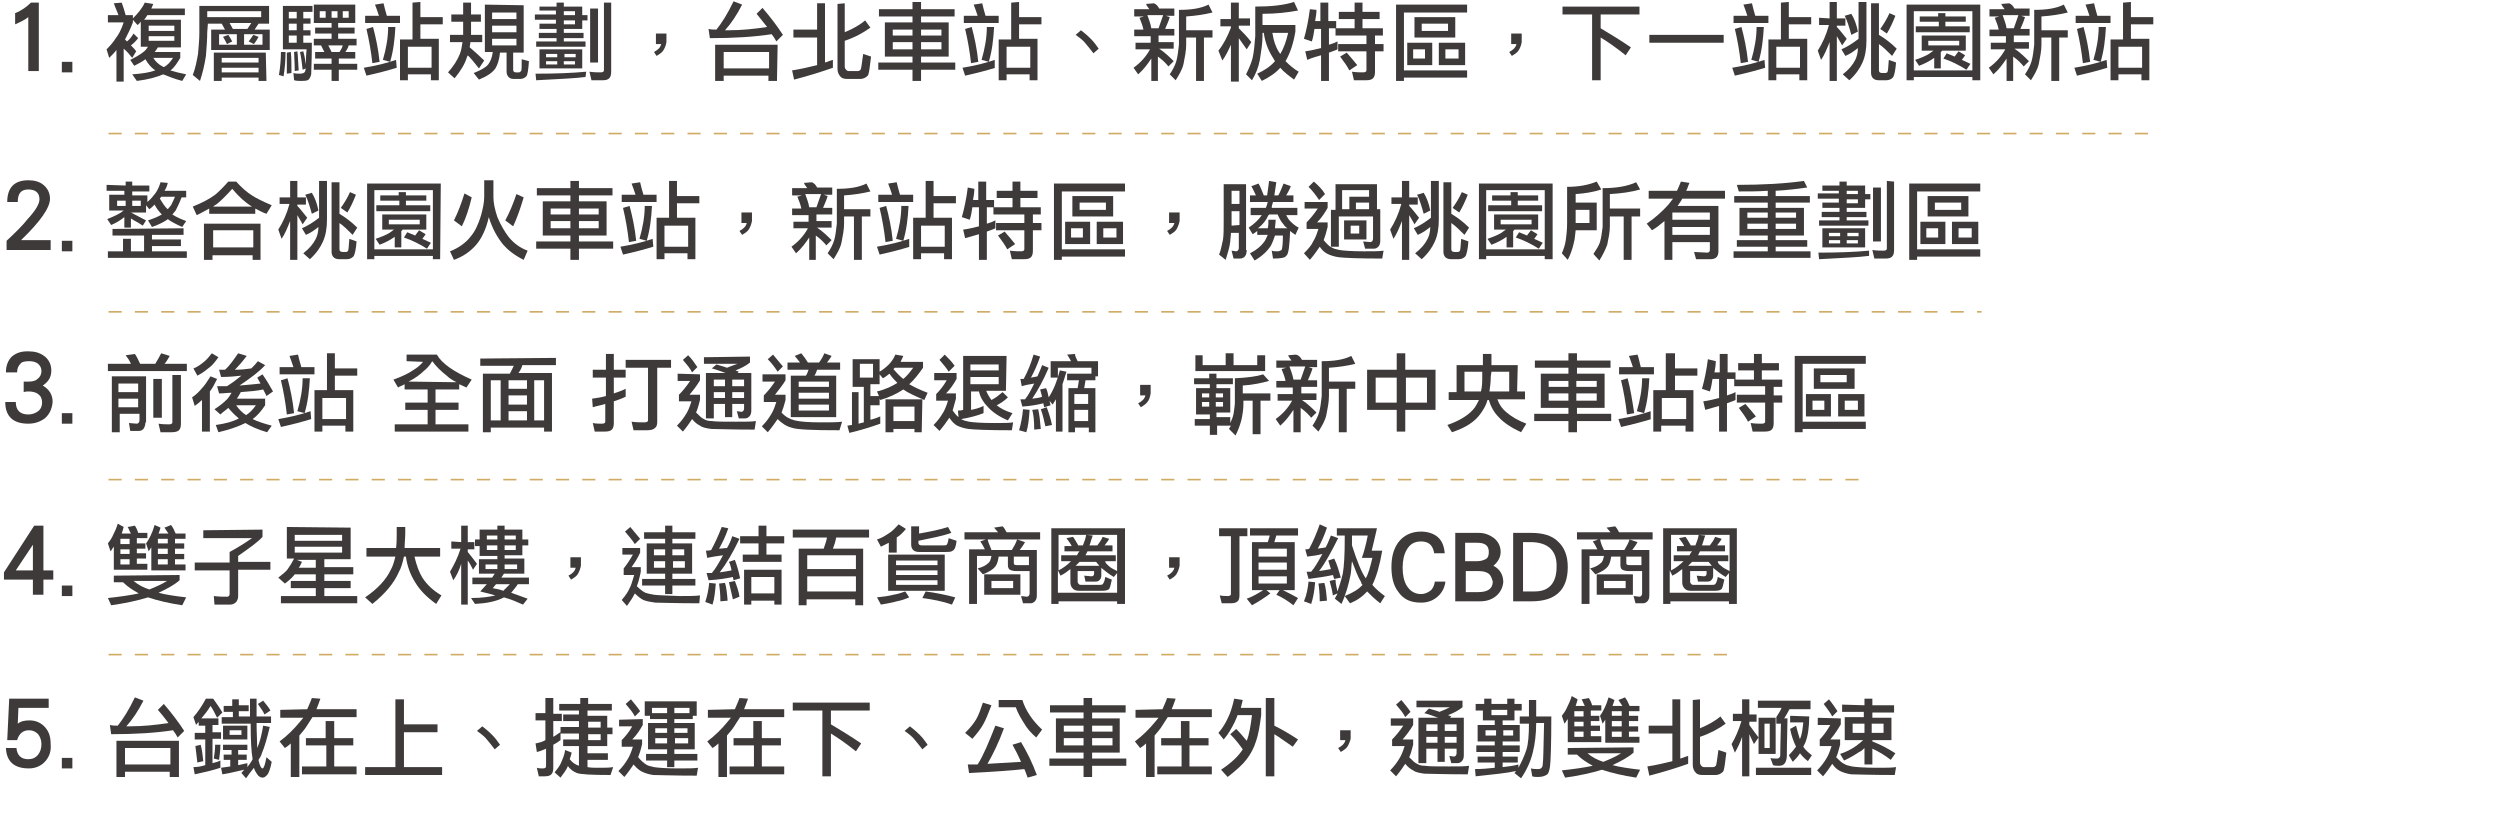 <?xml version="1.0" encoding="utf-8"?>
<!-- Generator: Adobe Illustrator 25.2.3, SVG Export Plug-In . SVG Version: 6.00 Build 0)  -->
<svg version="1.1" id="圖層_1" xmlns="http://www.w3.org/2000/svg" xmlns:xlink="http://www.w3.org/1999/xlink" x="0px" y="0px"
	 viewBox="0 0 380 123.6" style="enable-background:new 0 0 380 123.6;" xml:space="preserve">
<style type="text/css">
	.st0{fill:#3E3A39;}
	.st1{fill:none;stroke:#D0AB64;stroke-width:0.25;stroke-miterlimit:10;stroke-dasharray:2,2;}
</style>
<path class="st0" d="M4.3,10.8V2.6C3.8,3,3.2,3.3,2.3,3.7V2c1-0.4,1.8-1,2.4-1.6h1.2v10.4C5.9,10.8,4.3,10.8,4.3,10.8z"/>
<path class="st0" d="M9.4,11V9.4H11V11H9.4z"/>
<path class="st0" d="M19.1,2.3h1.1v1.1c-0.4,1.1-0.9,2-1.2,2.6c0.1,0.1,0.2,0.2,0.3,0.3c0.4-0.3,0.7-0.7,1-1.2L21,5.8
	c-0.3,0.4-0.7,0.8-1.1,1.1c0.3,0.3,0.6,0.6,0.8,0.9l-0.6,1c-0.4-0.5-0.8-1-1.3-1.4v5h-1.1V7.6C17.4,8,17,8.4,16.6,8.8l-0.4-1.3
	c0.6-0.6,1.1-1.2,1.4-1.7c0.4-0.5,0.8-1.2,1.2-2.4h-2.4V2.3H18c-0.2-0.6-0.5-1.2-0.7-1.8l1.2-0.1C18.7,0.9,18.9,1.6,19.1,2.3z
	 M23.3,0.6c-0.1,0.2-0.2,0.5-0.3,0.7h5.1v1h-5.7c-0.2,0.3-0.3,0.5-0.5,0.7h5.6v4.2H24c-0.2,0.3-0.3,0.5-0.5,0.7h3.9v0.9
	c-0.5,0.8-0.9,1.5-1.5,1.9c0.6,0.2,1.4,0.4,2.4,0.6l-0.6,1c-1.2-0.3-2.1-0.7-2.9-1c-0.9,0.4-2.3,0.8-4,1l-0.7-1
	c1.5-0.1,2.7-0.3,3.5-0.6c-0.6-0.4-1.1-1-1.5-1.7c-0.5,0.4-1.1,0.7-1.7,1l-0.6-0.9c0.8-0.4,1.5-0.8,2-1.2c0.3-0.2,0.5-0.5,0.7-0.8
	h-1.1V3.3c-0.2,0.2-0.3,0.4-0.5,0.5l-0.8-0.9c0.8-0.8,1.5-1.6,1.9-2.5L23.3,0.6z M26.5,4.7V3.9h-3.9v0.8C22.6,4.7,26.5,4.7,26.5,4.7
	z M26.5,5.5h-3.9v0.7h3.9V5.5z M24.7,10.1c0.1,0,0.1,0.1,0.2,0.1c0.6-0.3,1-0.8,1.4-1.4h-3C23.6,9.3,24.1,9.8,24.7,10.1z"/>
<path class="st0" d="M31.5,4.9c0,1.1-0.1,2.3-0.2,3.6c-0.2,1.3-0.5,2.6-0.9,3.8l-1.1-0.9c0.4-1,0.6-2.1,0.8-3.2
	C30.2,7,30.3,6,30.3,5V0.9h10.6v2.7h-1.6l-0.6,0.9H41v3.1h-8.9V4.5h2.1l-0.5-0.9h-2.1L31.5,4.9L31.5,4.9z M31.5,1.7v0.9h8.2V1.7
	H31.5z M40.5,12.3h-1.2v-0.5h-5.6v0.5h-1.2V8h7.9L40.5,12.3L40.5,12.3z M36,5.2h-2.7v1.6H36V5.2z M39.3,9.5V8.8h-5.6v0.7H39.3z
	 M39.3,11v-0.7h-5.6V11H39.3z M35.3,6.3l-0.8,0.4c-0.2-0.4-0.4-0.8-0.6-1.1l0.8-0.3C34.9,5.6,35.1,5.9,35.3,6.3z M37.6,4.4l0.6-0.9
	h-3.3l0.5,0.9H37.6z M39.9,5.2h-2.8v1.6h2.8V5.2z M39.3,5.6c-0.2,0.4-0.4,0.7-0.7,1.1l-0.8-0.4c0.3-0.4,0.5-0.7,0.7-1L39.3,5.6z"/>
<path class="st0" d="M43.4,7.9c0,1.3-0.1,2.5-0.3,3.7l-0.7-0.2c0.2-1.2,0.3-2.4,0.3-3.5C42.7,7.9,43.4,7.9,43.4,7.9z M47.3,1.8h-1.2
	v1h1.1v0.8h-1.1v1h1.1v0.8h-1.1v1.1h1.3c0,2.7-0.1,4.3-0.1,4.8c-0.1,0.4-0.2,0.6-0.4,0.8s-0.7,0.2-1.3,0.2c-0.3,0-0.5,0-0.9-0.1
	l-0.1-1.1c0.3,0.1,0.7,0.1,1,0.1c0.4,0,0.7-0.1,0.8-0.4c0-0.1,0-0.2,0.1-0.4L46,10.6c-0.1-0.9-0.2-1.8-0.4-2.7l0.5-0.1
	c0.2,0.7,0.3,1.4,0.4,2c0-0.6,0-1.3,0.1-2.3H43V0.9h4.5v0.9H47.3z M44.3,11.1l-0.7,0.1V8l0.6-0.1C44.3,8.7,44.3,9.7,44.3,11.1z
	 M45.1,1.8h-1.2v1h1.2V1.8z M45.1,3.6h-1.2v1h1.2V3.6z M45.1,5.4h-1.2v1.1h1.2V5.4z M45.4,10.7l-0.6,0.1c0-1.3-0.1-2.2-0.1-2.9
	l0.5-0.1C45.3,8.5,45.3,9.5,45.4,10.7z M54,0.7v2.8h-2.6v0.7h2.5v0.9h-2.5v0.8h2.8v1H53c-0.1,0.4-0.3,0.7-0.5,1H54v1h-2.5v0.8h2.8
	v0.9h-2.8v1.7h-1.1v-1.7h-2.7V9.7h2.7V8.9h-2.5v-1h1.4l-0.5-1h-1.1v-1h2.7V5.1h-2.5V4.2h2.5V3.5h-2.7V0.7H54z M49.5,1.7h-0.9v1h0.9
	V1.7z M51.6,7.9c0.2-0.3,0.4-0.6,0.5-1h-2.2l0.5,1H51.6z M51.3,1.7h-0.9v1h0.9V1.7z M53,1.7h-0.9v1H53V1.7z"/>
<path class="st0" d="M58.8,2.4h2v1.1h-5.3V2.4h2.1c-0.2-0.6-0.4-1.2-0.6-1.7l1.3-0.2C58.4,1,58.6,1.7,58.8,2.4z M60.3,10.3
	c-1.3,0.4-2.8,0.8-4.6,1.2l-0.4-1.2c1.8-0.3,3.5-0.7,4.9-1.2L60.3,10.3L60.3,10.3z M57.7,9.4l-1.1,0.2c-0.2-1.8-0.5-3.5-0.9-5.2
	l1-0.3C57.1,5.6,57.5,7.4,57.7,9.4z M60.1,4.1C60,6,59.8,7.7,59.3,9.4l-1.1-0.3c0.5-1.7,0.8-3.4,0.8-5C59,4.1,60.1,4.1,60.1,4.1z
	 M63.9,0.3v2.3h3.4v1.1h-3.4v2.2h2.8v6.3h-1.2v-0.9H62v0.9h-1.2V6h1.9V0.4L63.9,0.3L63.9,0.3z M65.6,10.3V7.1H62v3.2H65.6z"/>
<path class="st0" d="M70.4,2.2V0.4h1.2v1.8h1.5v1.1h-1.5v1.2c0,0.3,0,0.5,0,0.8h1.7v1.1h-1.8c0,0.3-0.1,0.5-0.1,0.8
	c0.7,0.6,1.5,1.3,2.2,2l-0.8,1.2c-0.7-0.9-1.2-1.5-1.7-2c0,0.1,0,0.1-0.1,0.2c-0.3,1.1-1,2.2-1.9,3.3l-1-0.9
	c0.8-0.9,1.4-1.8,1.8-2.8c0.2-0.5,0.3-1.1,0.4-1.8h-1.9V5.3h2c0-0.2,0-0.5,0-0.8V3.3h-1.8V2.2H70.4z M79.6,0.8V8H78v2.6
	c0,0.2,0.1,0.4,0.4,0.4h0.5c0.1,0,0.2-0.1,0.3-0.2c0.1-0.1,0.1-0.7,0.1-1.8l1.1,0.3c-0.1,1.3-0.2,2.1-0.4,2.3S79.5,12,79.1,12h-1
	c-0.4,0-0.6-0.1-0.8-0.3c-0.2-0.2-0.3-0.5-0.3-0.8V8h-1c-0.1,1.1-0.4,1.9-0.7,2.4c-0.5,0.7-1.3,1.2-2.5,1.7l-0.8-1
	c1-0.4,1.8-0.8,2.2-1.3c0.3-0.4,0.6-1,0.7-1.9h-1.2V0.7L79.6,0.8L79.6,0.8z M78.5,2.9v-1h-3.7v1H78.5z M78.5,4.9v-1h-3.7v1H78.5z
	 M78.5,5.9h-3.7v1h3.7V5.9z"/>
<path class="st0" d="M84.6,1V0.4h1.1V1h2.8v1.3h0.8v0.8h-0.8v1.3h-2.8V5h3v0.8h-3v0.5H89v0.8h-7.5V6.3h3.1V5.8h-2.7V5h2.7V4.4H82
	V3.6h2.5V3h-3.2V2.2h3.2V1.6H82V1H84.6z M89,11.7c-1.4,0.2-3.9,0.3-7.5,0.5l-0.1-1c3,0,5.6-0.1,7.7-0.3L89,11.7L89,11.7z M88.5,7.5
	v2.9H82V7.5H88.5z M84.7,8.7V8.2H83v0.5H84.7z M84.7,9.3H83v0.5h1.7V9.3z M85.7,2.3h1.7V1.7h-1.7V2.3z M85.7,3.7h1.7V3.1h-1.7V3.7z
	 M85.8,8.7h1.7V8.2h-1.7V8.7z M87.4,9.3h-1.7v0.5h1.7V9.3z M92.9,0.4v10.5c0,0.5-0.1,0.8-0.3,1s-0.5,0.3-1,0.3h-1.7l-0.3-1.3
	c0.7,0.1,1.2,0.1,1.7,0.1c0.3,0,0.5-0.1,0.5-0.3V0.4H92.9z M90.9,1.3v8.2h-1.2V1.3H90.9z"/>
<path class="st0" d="M100.8,7.7c-0.2,0.3-0.5,0.5-1,0.8l-0.4-0.6c0.6-0.3,1-0.7,1.1-1.2h-0.8V5.1h1.6v1.3C101.2,7,101,7.4,100.8,7.7
	z"/>
<path class="st0" d="M112.8,0.7c-0.8,1.6-1.7,2.9-2.6,3.9c0.3,0,0.5,0,0.6,0c1.9,0,3.9-0.2,5.8-0.5c-0.5-0.6-1-1.3-1.6-2l0.9-0.9
	c1.2,1.4,2.2,2.7,3.1,4.1l-1,1c-0.2-0.4-0.4-0.7-0.7-1.1c-2.6,0.4-5.7,0.6-9.4,0.6l-0.2-1.4c0.4,0.1,0.8,0.1,1.2,0.1
	c0.8-1,1.7-2.4,2.6-4.3L112.8,0.7z M118.1,12.3h-1.3v-0.8H110v0.8h-1.3V6.8h9.5L118.1,12.3L118.1,12.3z M116.9,10.4V7.9H110v2.5
	H116.9z"/>
<path class="st0" d="M125.4,0.5v9c0.4-0.1,0.8-0.3,1.2-0.4v1.2c-1.7,0.6-3.6,1.2-5.9,1.8l-0.3-1.4c1.3-0.2,2.6-0.5,3.8-0.8V5.7h-3.6
	V4.5h3.6v-4H125.4z M128.4,0.5v4.4c1.2-0.5,2.3-1.1,3.1-1.8l0.8,1.1c-1.1,0.8-2.4,1.5-3.9,2v3.9c0,0.2,0.1,0.4,0.2,0.5
	c0.1,0.1,0.2,0.2,0.4,0.2h1.4c0.2,0,0.3-0.1,0.4-0.2c0.1-0.1,0.2-0.9,0.4-2.4l1.2,0.4c-0.2,1.7-0.3,2.6-0.5,2.9
	c-0.3,0.3-0.7,0.5-1.1,0.5h-2c-0.5,0-0.8-0.1-1-0.3c-0.3-0.3-0.5-0.7-0.5-1.2V0.6L128.4,0.5L128.4,0.5z"/>
<path class="st0" d="M138.7,1.4V0.3h1.3v1.1h5.1v1.1H140v0.9h4.2v5.2H140v0.9h5.2v1.1H140v1.7h-1.3v-1.7h-5.2V9.5h5.2V8.6h-4.2V3.4
	h4.2V2.5h-5.1V1.4H138.7z M138.7,5.4V4.5h-3v0.9H138.7z M138.7,6.4h-3v1.1h3V6.4z M140,5.4h3.1V4.5H140V5.4z M143,6.4h-3v1.1h3.1
	V6.4H143z"/>
<path class="st0" d="M149.8,2.4h2v1.1h-5.3V2.4h2.1c-0.2-0.6-0.4-1.2-0.6-1.7l1.3-0.2C149.4,1,149.6,1.7,149.8,2.4z M151.3,10.3
	c-1.3,0.4-2.8,0.8-4.6,1.2l-0.4-1.2c1.8-0.3,3.5-0.7,4.9-1.2v1.2H151.3z M148.7,9.4l-1.1,0.2c-0.2-1.8-0.5-3.5-0.9-5.2l1-0.3
	C148.1,5.6,148.5,7.4,148.7,9.4z M151.1,4.1c-0.1,1.9-0.3,3.6-0.8,5.3l-1.1-0.3c0.5-1.7,0.8-3.4,0.8-5C150,4.1,151.1,4.1,151.1,4.1z
	 M154.9,0.3v2.3h3.4v1.1h-3.4v2.2h2.8v6.3h-1.2v-0.9H153v0.9h-1.2V6h1.9V0.4L154.9,0.3L154.9,0.3z M156.6,10.3V7.1H153v3.2H156.6z"
	/>
<path class="st0" d="M166.2,8.1c-0.3-0.4-0.7-0.9-1.2-1.5c-0.3-0.4-0.8-0.8-1.5-1.3l0.8-0.7c0.4,0.3,0.9,0.7,1.5,1.3
	c0.4,0.4,0.8,0.9,1.2,1.5L166.2,8.1z"/>
<path class="st0" d="M176.2,1.3h2.3v1.1h-1.3l0.6,0.2c-0.2,0.7-0.5,1.3-0.7,1.8h1.4v1h-2.4v1h2.3v1h-2.2c0.9,0.6,1.6,1.3,2.2,1.9
	l-0.8,0.8c-0.4-0.5-0.9-1-1.6-1.5v3.7h-1V8.9c-0.6,0.9-1.2,1.7-2,2.4l-0.7-1c1.1-0.8,1.9-1.7,2.5-2.8h-2.2v-1h2.3v-1h-2.5v-1h1.4
	c-0.1-0.5-0.3-1.1-0.6-1.8l0.7-0.2h-1.5V1.4h2.3c-0.2-0.3-0.4-0.5-0.5-0.8l1.2-0.1C175.7,0.6,176,0.9,176.2,1.3z M176.1,4.3
	c0.2-0.5,0.4-1.2,0.7-2h-2.4c0.2,0.6,0.5,1.3,0.6,2H176.1z M184.3,1.9c-1.2,0.3-2.5,0.5-4,0.6v2.1h4v1.1H183v6.6h-1.2V5.7h-1.5v1.1
	c0,0.9-0.2,1.9-0.4,2.9c-0.2,0.9-0.7,1.7-1.2,2.5l-0.9-0.9c0.4-0.6,0.8-1.3,1-2s0.3-1.6,0.4-2.5V1.5c1.8,0,3.3-0.2,4.5-0.8
	L184.3,1.9z"/>
<path class="st0" d="M187.1,2.8V0.4h1.2v2.4h1.7v1.1h-1.7v0.4c0.6,0.6,1.3,1.3,1.9,2.1l-0.7,1.1c-0.5-0.7-0.9-1.3-1.2-1.7v6.6h-1.2
	V6.8c-0.4,0.9-0.8,1.7-1.3,2.4l-0.6-1.5c0.8-1,1.4-2.2,1.9-3.5V4h-1.6V2.9h1.6L187.1,2.8L187.1,2.8z M197.3,1.6
	c-1.6,0.3-3.4,0.5-5.4,0.5v1.7h5v1c-0.3,1.8-0.8,3.3-1.5,4.5c0.6,0.6,1.3,1.2,2,1.6l-0.7,1.2c-0.8-0.6-1.5-1.1-2.1-1.8
	c-0.7,0.8-1.6,1.4-2.8,2l-0.7-1.1c1.1-0.5,2-1.1,2.7-1.9c-0.1-0.2-0.2-0.3-0.3-0.5c-0.7-1.1-1.2-2.3-1.4-3.8h-0.2v0.5
	c0,1.1-0.2,2.3-0.4,3.6c-0.2,1.1-0.6,2.1-1.2,3.1l-0.9-0.9c0.4-0.8,0.8-1.7,1-2.5c0.2-0.9,0.3-2,0.4-3.3V1c2.4,0,4.3-0.2,5.9-0.7
	L197.3,1.6z M194.6,8.2c0.5-0.8,0.9-1.9,1.2-3.2h-2.4C193.6,6.3,194,7.4,194.6,8.2z"/>
<path class="st0" d="M200.1,1.5c0,0.6-0.1,1.1-0.2,1.7h0.8V0.4h1.2v2.8h1.2v1.1h2.8V2.9h-2.4V1.8h2.4V0.4h1.2v1.4h2.6v1.1h-2.6v1.4
	h3.1v1.1H209v1.3h1.3v1.1H209v3.1c0,0.5-0.1,0.8-0.3,1s-0.5,0.3-1.1,0.3h-1.8l-0.3-1.3c0.7,0.1,1.3,0.1,1.7,0.1
	c0.3,0,0.5-0.1,0.5-0.3V7.8h-4.3V6.7h4.3V5.4H203V4.3h-1v2.5c0.4-0.1,0.9-0.3,1.3-0.5v1.2c-0.4,0.2-0.8,0.3-1.3,0.5v4.3h-1.2V8.4
	c-0.7,0.2-1.4,0.4-2.1,0.7l-0.3-1.3c0.8-0.1,1.6-0.3,2.4-0.5V4.4h-1c-0.1,0.7-0.2,1.3-0.4,1.9l-1.2-0.4c0.4-1.4,0.7-2.9,0.9-4.5
	L200.1,1.5z M206.3,9.9l-1.2,0.8c-0.3-0.6-0.8-1.3-1.4-2.1l1-0.6C205.4,8.8,205.9,9.4,206.3,9.9z"/>
<path class="st0" d="M223,1.9h-9.6v8.8h9.6v1.1h-9.6v0.5h-1.2V0.7H223V1.9z M217.7,6.5v3.4h-3.8V6.5H217.7z M216.6,7.5h-1.8v1.4h1.8
	V7.5z M221.2,2.6v3.1H215V2.6H221.2z M220.1,3.6h-4v1.1h4V3.6z M222.7,6.5v3.4h-4V6.5H222.7z M221.7,7.5h-2v1.4h2V7.5z"/>
<path class="st0" d="M230.8,7.7c-0.2,0.3-0.5,0.5-1,0.8l-0.4-0.6c0.6-0.3,1-0.7,1.1-1.2h-0.8V5.1h1.6v1.3C231.2,7,231,7.4,230.8,7.7
	z"/>
<path class="st0" d="M249.2,1v1.2h-5.9v2.1c1.5,0.9,3,1.8,4.6,2.9l-0.8,1.2c-1.5-1.2-2.8-2.1-3.8-2.7v6.5H242v-10h-4.5V1H249.2z"/>
<path class="st0" d="M262,5.3v1.2h-11.3V5.3H262z"/>
<path class="st0" d="M266.8,2.4h2v1.1h-5.3V2.4h2.1c-0.2-0.6-0.4-1.2-0.6-1.7l1.3-0.2C266.4,1,266.6,1.7,266.8,2.4z M268.3,10.3
	c-1.3,0.4-2.8,0.8-4.6,1.2l-0.4-1.2c1.8-0.3,3.5-0.7,4.9-1.2L268.3,10.3L268.3,10.3z M265.7,9.4l-1.1,0.2c-0.2-1.8-0.5-3.5-0.9-5.2
	l1-0.3C265.1,5.6,265.5,7.4,265.7,9.4z M268.1,4.1c-0.1,1.9-0.3,3.6-0.8,5.3l-1.1-0.3c0.5-1.7,0.8-3.4,0.8-5
	C267,4.1,268.1,4.1,268.1,4.1z M271.9,0.3v2.3h3.4v1.1h-3.4v2.2h2.8v6.3h-1.2v-0.9H270v0.9h-1.2V6h1.9V0.4L271.9,0.3L271.9,0.3z
	 M273.6,10.3V7.1H270v3.2H273.6z"/>
<path class="st0" d="M278.1,2.8V0.3h1.1v2.5h1.3v1.1h-1.3v0.2c0.5,0.5,1,1.2,1.5,1.8l-0.7,1c-0.3-0.6-0.6-1-0.8-1.4v6.8h-1.1V6.4
	c-0.4,1-0.8,2-1.3,2.7l-0.5-1.4c0.7-1.1,1.3-2.4,1.7-3.9h-1.5V2.7L278.1,2.8L278.1,2.8z M283.7,0.3v5.9c0,1.3-0.2,2.4-0.6,3.3
	s-1,1.8-2,2.7l-1-0.9c0.9-0.7,1.5-1.4,1.9-2.2c0.2-0.4,0.4-1,0.4-1.8c-0.6,0.5-1.2,0.9-1.9,1.2l-0.6-1c0.9-0.4,1.7-0.9,2.6-1.6V0.3
	H283.7z M282.4,4.8l-1,0.5c-0.3-1.1-0.6-2.1-1-2.9l1-0.3C281.9,2.9,282.2,3.8,282.4,4.8z M285.6,0.3v5c1,0.6,1.9,1.3,2.7,2.1
	l-0.7,1.1c-0.7-0.7-1.4-1.4-2-1.8v4c0,0.2,0.1,0.4,0.5,0.4h0.5c0.1,0,0.3-0.1,0.3-0.2c0.1-0.1,0.1-0.7,0.2-1.8l1.1,0.4
	c-0.1,1.3-0.3,2.1-0.5,2.3c-0.2,0.2-0.5,0.4-1,0.4h-1.1c-0.4,0-0.7-0.1-0.9-0.3c-0.2-0.2-0.3-0.5-0.3-0.8V0.5h1.2L285.6,0.3
	L285.6,0.3z M288.1,2.4c-0.4,1-0.8,1.9-1.3,2.7l-1-0.7c0.5-0.7,1-1.5,1.4-2.4L288.1,2.4z"/>
<path class="st0" d="M300.9,12.2h-1.1v-0.5h-8.9v0.5h-1.1V0.7H301v11.5H300.9z M299.8,10.7v-9h-8.9v9H299.8z M298.8,5.4v2.3h-3.6
	c-0.1,0.1-0.1,0.2-0.2,0.2v2.5h-1V8.8c-0.7,0.5-1.5,0.9-2.3,1.2l-0.6-0.9c0.9-0.3,1.6-0.6,2.1-0.9c0.3-0.2,0.5-0.4,0.7-0.5h-1.8V5.4
	H298.8z M294.6,2.5V2h1.1v0.5h3.1v0.8h-3.1V4h3.7v0.9h-8.2V4h3.5V3.3h-2.9V2.5H294.6z M297.8,6.2h-4.7v0.7h4.7V6.2z M297.1,8.6
	c0.2-0.3,0.4-0.5,0.6-0.8l1,0.6c-0.1,0.2-0.3,0.4-0.5,0.7c0.4,0.2,0.9,0.4,1.3,0.6l-0.6,0.9c-1.1-0.7-2.3-1.3-3.5-1.7l0.5-0.8
	C296.3,8.3,296.7,8.4,297.1,8.6z"/>
<path class="st0" d="M306.2,1.3h2.3v1.1h-1.3l0.6,0.2c-0.2,0.7-0.5,1.3-0.7,1.8h1.4v1h-2.4v1h2.3v1h-2.2c0.9,0.6,1.6,1.3,2.2,1.9
	l-0.8,0.8c-0.4-0.5-0.9-1-1.6-1.5v3.7h-1V8.9c-0.6,0.9-1.2,1.7-2,2.4l-0.7-1c1.1-0.8,1.9-1.7,2.5-2.8h-2.2v-1h2.3v-1h-2.5v-1h1.4
	c-0.1-0.5-0.3-1.1-0.6-1.8l0.7-0.2h-1.5V1.4h2.3c-0.2-0.3-0.4-0.5-0.5-0.8l1.2-0.1C305.7,0.6,306,0.9,306.2,1.3z M306.1,4.3
	c0.2-0.5,0.4-1.2,0.7-2h-2.4c0.2,0.6,0.5,1.3,0.6,2H306.1z M314.3,1.9c-1.2,0.3-2.5,0.5-4,0.6v2.1h4v1.1H313v6.6h-1.2V5.7h-1.5v1.1
	c0,0.9-0.2,1.9-0.4,2.9c-0.2,0.9-0.7,1.7-1.2,2.5l-0.9-0.9c0.4-0.6,0.8-1.3,1-2s0.3-1.6,0.4-2.5V1.5c1.8,0,3.3-0.2,4.5-0.8
	L314.3,1.9z"/>
<path class="st0" d="M318.8,2.4h2v1.1h-5.3V2.4h2.1c-0.2-0.6-0.4-1.2-0.6-1.7l1.3-0.2C318.4,1,318.6,1.7,318.8,2.4z M320.3,10.3
	c-1.3,0.4-2.8,0.8-4.6,1.2l-0.4-1.2c1.8-0.3,3.5-0.7,4.9-1.2L320.3,10.3L320.3,10.3z M317.7,9.4l-1.1,0.2c-0.2-1.8-0.5-3.5-0.9-5.2
	l1-0.3C317.1,5.6,317.5,7.4,317.7,9.4z M320.1,4.1c-0.1,1.9-0.3,3.6-0.8,5.3l-1.1-0.3c0.5-1.7,0.8-3.4,0.8-5
	C319,4.1,320.1,4.1,320.1,4.1z M323.9,0.3v2.3h3.4v1.1h-3.4v2.2h2.8v6.3h-1.2v-0.9H322v0.9h-1.2V6h1.9V0.4L323.9,0.3L323.9,0.3z
	 M325.6,10.3V7.1H322v3.2H325.6z"/>
<path class="st0" d="M1,38v-1.4c1.4-1.3,2.5-2.4,3.2-3.3C5.4,32,6,31,6,30.3c0-1-0.6-1.5-1.7-1.5s-1.6,0.6-1.6,1.9H1.1
	c0-2.2,1.1-3.3,3.2-3.3c0.9,0,1.7,0.2,2.3,0.7s1,1.2,1,2.1c0,1.4-1.5,3.5-4.4,6.3h4.5V38H1z"/>
<path class="st0" d="M9.4,38.2v-1.6H11v1.6H9.4z"/>
<path class="st0" d="M19.1,28.2v-0.6h1v0.6h2.6v0.9h-2.6v0.6h2.3v1c0.5-0.4,0.9-0.9,1.2-1.3c0.3-0.4,0.6-1,0.8-1.7l1.1,0.1
	c-0.1,0.5-0.3,0.9-0.5,1.2h3.3v1h-0.7c-0.3,0.8-0.6,1.4-0.9,2c-0.2,0.2-0.3,0.4-0.5,0.6c0.6,0.4,1.3,0.7,2.1,1l-0.6,0.9
	c-0.9-0.4-1.7-0.8-2.2-1.2c0,0,0,0-0.1,0.1c-0.6,0.4-1.4,0.8-2.3,1.1l-0.6-1c0.9-0.3,1.6-0.6,2.1-0.9c-0.4-0.4-0.8-0.9-1.1-1.5
	c-0.2,0.2-0.5,0.5-0.8,0.7l-0.5-0.6v1.1h-2.3c0.8,0.4,1.5,0.8,2.3,1.2l-0.5,0.8c-0.7-0.5-1.4-0.8-1.8-1.1v1.4h-1V33
	c-0.6,0.5-1.3,0.9-2,1.2l-0.6-0.9c1-0.4,1.9-0.8,2.5-1.3h-2.2v-2.4h2.3V29h-2.7v-0.9L19.1,28.2L19.1,28.2z M27.9,34.7v1h-4.8v0.7
	h4.4v1h-4.4v0.8h5.3v1h-12v-1h2.3v-1.9h1.2v1.9h2v-2.4h-4.8v-1L27.9,34.7L27.9,34.7z M19.1,30.5h-1.3v0.8h1.3V30.5z M21.4,30.5h-1.3
	v0.8h1.3V30.5z M25.5,31.8c0.2-0.2,0.3-0.4,0.5-0.6c0.2-0.4,0.4-0.8,0.6-1.3h-2.1c-0.1,0.1-0.1,0.2-0.2,0.3
	C24.7,30.8,25,31.4,25.5,31.8z"/>
<path class="st0" d="M35.9,27.6c0.8,0.9,1.6,1.6,2.4,2.1c0.6,0.4,1.6,0.9,3,1.5l-0.8,1.3c-0.6-0.2-1.1-0.5-1.7-0.8v0.8h-7v-0.8
	c-0.6,0.3-1.2,0.7-1.9,1l-0.6-1.3c1.5-0.6,2.6-1.2,3.4-1.8c0.6-0.5,1.3-1.2,2-2h0.6H35.9z M39.7,39.5h-1.3v-0.7h-6.1v0.7H31V34h8.6
	v5.5H39.7z M38.5,37.6V35h-6.1v2.6H38.5z M38.3,31.4c-1-0.6-2-1.5-3-2.7c-0.8,0.9-1.5,1.6-2.2,2.2c-0.2,0.2-0.5,0.3-0.7,0.5H38.3z"
	/>
<path class="st0" d="M44.1,30v-2.5h1.1V30h1.3v1.1h-1.3v0.2c0.5,0.5,1,1.2,1.5,1.8l-0.7,1c-0.3-0.6-0.6-1-0.8-1.4v6.8h-1.1v-5.9
	c-0.4,1-0.8,2-1.3,2.7l-0.5-1.4c0.7-1.1,1.3-2.4,1.7-3.9h-1.5v-1C42.5,30,44.1,30,44.1,30z M49.7,27.5v5.9c0,1.3-0.2,2.4-0.6,3.3
	c-0.4,0.9-1,1.8-2,2.7l-1-0.9c0.9-0.7,1.5-1.4,1.9-2.2c0.2-0.4,0.4-1,0.4-1.8c-0.6,0.5-1.2,0.9-1.9,1.2l-0.6-1
	c0.9-0.4,1.7-0.9,2.6-1.6v-5.6C48.5,27.5,49.7,27.5,49.7,27.5z M48.4,32l-1,0.5c-0.3-1.1-0.6-2.1-1-2.9l1-0.3
	C47.9,30.1,48.2,31,48.4,32z M51.6,27.5v5c1,0.6,1.9,1.3,2.7,2.1l-0.7,1.1c-0.7-0.7-1.4-1.4-2-1.8v4c0,0.2,0.1,0.4,0.5,0.4h0.5
	c0.1,0,0.3-0.1,0.3-0.2c0.1-0.1,0.1-0.7,0.2-1.8l1.1,0.4c-0.1,1.3-0.3,2.1-0.5,2.3s-0.5,0.4-1,0.4h-1.1c-0.4,0-0.7-0.1-0.9-0.3
	s-0.3-0.5-0.3-0.8V27.7h1.2V27.5z M54.1,29.6c-0.4,1-0.8,1.9-1.3,2.7l-1-0.7c0.5-0.7,1-1.5,1.4-2.4L54.1,29.6z"/>
<path class="st0" d="M66.9,39.4h-1.1v-0.5h-8.9v0.5h-1.1V27.9H67L66.9,39.4L66.9,39.4z M65.8,37.9v-9h-8.9v9H65.8z M64.8,32.6v2.3
	h-3.6c-0.1,0.1-0.1,0.2-0.2,0.2v2.5h-1V36c-0.7,0.5-1.5,0.9-2.3,1.2l-0.6-0.9c0.9-0.3,1.6-0.6,2.1-0.9c0.3-0.2,0.5-0.4,0.7-0.5h-1.8
	v-2.3H64.8z M60.6,29.7v-0.5h1.1v0.5h3.1v0.8h-3.1v0.7h3.7v0.9h-8.2v-0.9h3.5v-0.7h-2.9v-0.8H60.6z M63.8,33.4h-4.7v0.7h4.7V33.4z
	 M63.1,35.8c0.2-0.3,0.4-0.5,0.6-0.8l1,0.6c-0.1,0.2-0.3,0.4-0.5,0.7c0.4,0.2,0.9,0.4,1.3,0.6l-0.6,0.9c-1.1-0.7-2.3-1.3-3.5-1.7
	l0.5-0.8C62.3,35.5,62.7,35.6,63.1,35.8z"/>
<path class="st0" d="M75,27.5V30c0,0.8,0.2,1.8,0.6,3c0.5,1.2,1.1,2.2,1.7,3c0.8,1,1.8,1.7,2.9,2.1l-0.6,1.4
	c-1.4-0.7-2.4-1.5-3.1-2.3c-0.9-1.1-1.7-2.5-2.2-4.2c-0.4,1.8-1.1,3.3-2,4.3c-0.8,0.9-1.9,1.7-3.3,2.2l-0.6-1.3
	c1.3-0.5,2.4-1.3,3.1-2.2c0.7-0.8,1.2-1.9,1.6-3.2c0.3-1.1,0.5-2,0.5-2.9v-2.5H75V27.5z M71.7,30c-0.4,1.7-0.9,3.2-1.5,4.4L69,33.5
	c0.6-1.2,1.1-2.5,1.6-4.1L71.7,30z M79.6,30c-0.5,1.7-1,3.1-1.6,4.4l-1.2-0.9c0.6-1.1,1.2-2.5,1.7-4L79.6,30z"/>
<path class="st0" d="M86.7,28.6v-1.1H88v1.1h5.1v1.1H88v0.9h4.2v5.2H88v0.9h5.2v1.1H88v1.7h-1.3v-1.7h-5.2v-1.1h5.2v-0.9h-4.2v-5.2
	h4.2v-0.9h-5.1v-1.1H86.7z M86.7,32.6v-0.9h-3v0.9H86.7z M86.7,33.6h-3v1.1h3V33.6z M88,32.6h3v-0.9h-3V32.6z M91,33.6h-3v1.1h3
	V33.6z"/>
<path class="st0" d="M97.8,29.6h2v1.1h-5.3v-1.1h2.1c-0.2-0.6-0.4-1.2-0.6-1.7l1.3-0.2C97.4,28.2,97.6,28.9,97.8,29.6z M99.3,37.5
	c-1.3,0.4-2.8,0.8-4.6,1.2l-0.4-1.2c1.8-0.3,3.5-0.7,4.9-1.2L99.3,37.5L99.3,37.5z M96.7,36.6l-1.1,0.2c-0.2-1.8-0.5-3.5-0.9-5.2
	l1-0.3C96.1,32.8,96.5,34.6,96.7,36.6z M99.1,31.3c-0.1,1.9-0.3,3.6-0.8,5.3l-1.1-0.3c0.5-1.7,0.8-3.4,0.8-5H99.1z M102.9,27.5v2.3
	h3.4v1.1h-3.4v2.2h2.8v6.3h-1.2v-0.9H101v0.9h-1.2v-6.3h1.9v-5.6H102.9z M104.6,37.5v-3.2H101v3.2H104.6z"/>
<path class="st0" d="M113.8,34.9c-0.2,0.3-0.5,0.5-1,0.8l-0.4-0.6c0.6-0.3,1-0.7,1.1-1.2h-0.8v-1.6h1.6v1.3
	C114.2,34.1,114,34.6,113.8,34.9z"/>
<path class="st0" d="M124.2,28.5h2.3v1.1h-1.3l0.6,0.2c-0.2,0.7-0.5,1.3-0.7,1.8h1.4v1h-2.4v1h2.3v1h-2.2c0.9,0.6,1.6,1.3,2.2,1.9
	l-0.8,0.8c-0.4-0.5-0.9-1-1.6-1.5v3.7h-1v-3.4c-0.6,0.9-1.2,1.7-2,2.4l-0.7-1c1.1-0.8,1.9-1.7,2.5-2.8h-2.2v-1h2.3v-1h-2.5v-1h1.4
	c-0.1-0.5-0.3-1.1-0.6-1.8l0.7-0.2h-1.5v-1.1h2.3c-0.2-0.3-0.4-0.5-0.5-0.8l1.2-0.1C123.7,27.8,124,28.1,124.2,28.5z M124.1,31.5
	c0.2-0.5,0.4-1.2,0.7-2h-2.4c0.2,0.6,0.5,1.3,0.6,2H124.1z M132.3,29.1c-1.2,0.3-2.5,0.5-4,0.6v2.1h4v1.1H131v6.6h-1.2v-6.6h-1.5V34
	c0,0.9-0.2,1.9-0.4,2.9c-0.2,0.9-0.7,1.7-1.2,2.5l-0.9-0.9c0.4-0.6,0.8-1.3,1-2s0.3-1.6,0.4-2.5v-5.3c1.8,0,3.3-0.2,4.5-0.8
	L132.3,29.1z"/>
<path class="st0" d="M136.8,29.6h2v1.1h-5.3v-1.1h2.1c-0.2-0.6-0.4-1.2-0.6-1.7l1.3-0.2C136.4,28.2,136.6,28.9,136.8,29.6z
	 M138.3,37.5c-1.3,0.4-2.8,0.8-4.6,1.2l-0.4-1.2c1.8-0.3,3.5-0.7,4.9-1.2v1.2H138.3z M135.7,36.6l-1.1,0.2c-0.2-1.8-0.5-3.5-0.9-5.2
	l1-0.3C135.1,32.8,135.5,34.6,135.7,36.6z M138.1,31.3c-0.1,1.9-0.3,3.6-0.8,5.3l-1.1-0.3c0.5-1.7,0.8-3.4,0.8-5H138.1z M141.9,27.5
	v2.3h3.4v1.1h-3.4v2.2h2.8v6.3h-1.2v-0.9H140v0.9h-1.2v-6.3h1.9v-5.6H141.9z M143.6,37.5v-3.2H140v3.2H143.6z"/>
<path class="st0" d="M148.1,28.7c0,0.6-0.1,1.1-0.2,1.7h0.8v-2.8h1.2v2.8h1.2v1.1h2.8v-1.4h-2.4V29h2.4v-1.4h1.2V29h2.6v1.1h-2.6
	v1.4h3.1v1.1H157v1.3h1.3V35H157v3.1c0,0.5-0.1,0.8-0.3,1s-0.5,0.3-1.1,0.3h-1.8l-0.3-1.3c0.7,0.1,1.3,0.1,1.7,0.1
	c0.3,0,0.5-0.1,0.5-0.3V35h-4.3v-1.1h4.3v-1.3H151v-1.1h-1V34c0.4-0.1,0.9-0.3,1.3-0.5v1.2c-0.4,0.2-0.8,0.3-1.3,0.5v4.3h-1.2v-3.9
	c-0.7,0.2-1.4,0.4-2.1,0.6l-0.3-1.3c0.8-0.1,1.6-0.3,2.4-0.5v-2.9h-1c-0.1,0.7-0.2,1.3-0.4,1.9l-1.2-0.4c0.4-1.4,0.7-2.9,0.9-4.5
	L148.1,28.7z M154.3,37.1l-1.2,0.8c-0.3-0.6-0.8-1.3-1.4-2.1l1-0.6C153.4,36,153.9,36.6,154.3,37.1z"/>
<path class="st0" d="M171,29.1h-9.6v8.8h9.6V39h-9.6v0.5h-1.2V27.9H171V29.1z M165.7,33.7v3.4h-3.8v-3.4H165.7z M164.6,34.7h-1.8
	v1.4h1.8V34.7z M169.2,29.8v3.1H163v-3.1H169.2z M168.1,30.8h-4v1.1h4V30.8z M170.7,33.7v3.4h-4v-3.4H170.7z M169.7,34.7h-2v1.4h2
	V34.7z"/>
<path class="st0" d="M178.8,34.9c-0.2,0.3-0.5,0.5-1,0.8l-0.4-0.6c0.6-0.3,1-0.7,1.1-1.2h-0.8v-1.6h1.6v1.3
	C179.2,34.1,179,34.6,178.8,34.9z"/>
<path class="st0" d="M189.5,38c0,0.4-0.1,0.8-0.3,1s-0.4,0.3-0.8,0.3h-0.9l-0.3-1.2l0.7,0.1c0.2,0,0.4-0.2,0.4-0.5v-2.3h-1.2
	c0,0.5-0.1,0.9-0.1,1.3c-0.1,0.9-0.4,1.8-0.7,2.8l-1-0.8c0.3-0.7,0.4-1.5,0.6-2.3c0.1-0.7,0.1-1.7,0.1-3.1V28h3.4v10H189.5z
	 M188.4,34.2v-2.1h-1.2v1.1c0,0.4,0,0.8,0,1.1L188.4,34.2L188.4,34.2z M188.4,31v-2h-1.2v2H188.4z M192.1,29.7h0.5
	c0.1-0.6,0.2-1.4,0.3-2.2l1.1,0.2c-0.1,0.7-0.2,1.4-0.3,2h0.6c0.3-0.5,0.5-1.1,0.8-1.8l1.1,0.4c-0.2,0.6-0.5,1-0.7,1.4h1.1v1h-3.1
	c-0.1,0.3-0.2,0.6-0.2,0.9h3.9v1.1h-1.7c0.2,0.4,0.4,0.7,0.6,0.9c0.3,0.3,0.7,0.7,1.3,1l-0.5,1.1c-0.3-0.2-0.6-0.4-0.8-0.6
	c-0.1,2.2-0.2,3.5-0.6,3.8c-0.2,0.3-0.9,0.4-2,0.4l-0.2-1.2c0.3,0.1,0.6,0.1,0.9,0.1c0.2,0,0.4-0.1,0.6-0.2c0.1-0.2,0.2-0.9,0.2-2.2
	h-1.2c-0.2,0.6-0.4,1.1-0.6,1.5c-0.5,0.8-1.3,1.6-2.5,2.3l-0.7-1.1c1-0.5,1.7-1.1,2.2-1.8c0.2-0.3,0.3-0.6,0.5-1h-1.6v-0.6
	c-0.2,0.2-0.4,0.3-0.7,0.5l-0.6-1c0.9-0.6,1.5-1.2,2-1.9h-1.7v-1.1h2.3c0.1-0.2,0.2-0.5,0.3-0.9H190v-1h0.9
	c-0.2-0.4-0.4-0.9-0.7-1.4l1.1-0.4C191.6,28.4,191.8,29,192.1,29.7z M192.7,34.7c0.1-0.4,0.1-0.8,0.1-1.3h1.1c0,0.5-0.1,0.9-0.1,1.3
	h1.9c-0.3-0.2-0.5-0.4-0.6-0.6c-0.3-0.3-0.6-0.8-0.9-1.5h-1.3c0,0.1,0,0.1-0.1,0.1c-0.3,0.7-0.8,1.4-1.6,2H192.7z"/>
<path class="st0" d="M201.8,30.7v0.9c-0.4,0.7-0.9,1.5-1.6,2.2h1.6v0.7c-0.2,0.8-0.4,1.5-0.6,2c0.5,0.6,0.9,1,1.2,1.1
	c0.3,0.2,0.7,0.3,1.2,0.4c0.6,0.1,1.9,0.2,3.7,0.2c1.4,0,2.4,0,3-0.1l-0.2,1.2c-3.6,0-5.8-0.1-6.6-0.2c-0.7-0.1-1.3-0.3-1.7-0.5
	s-0.8-0.5-1.2-1.1c-0.4,0.6-0.9,1.3-1.5,2l-0.9-1c0.7-0.7,1.2-1.3,1.4-1.8c0.2-0.3,0.5-0.9,0.8-1.9h-1.8v-1c0.5-0.5,1.1-1.2,1.7-2.1
	h-2v-1C198.3,30.7,201.8,30.7,201.8,30.7z M201.4,29.5l-0.9,0.9c-0.4-0.6-0.9-1.3-1.6-2l0.8-0.8C200.4,28.2,201,28.8,201.4,29.5z
	 M209.2,31.8h0.6v4.8c0,0.4-0.1,0.7-0.3,0.9s-0.4,0.3-0.7,0.3h-1.3l-0.3-1.1l1.1,0.1c0.2,0,0.4-0.2,0.4-0.5v-3.4h-5.2v4.6h-1.2v-5.6
	h0.7V28h6.3v3.8H209.2z M205.1,31.8v-1.9h3v-1H204v2.9H205.1z M207.7,33.5v2.9h-3.4v-2.9H207.7z M206.6,34.3h-1.3v1.2h1.3V34.3z
	 M208.1,31.8v-1h-2v1H208.1z"/>
<path class="st0" d="M213.1,30v-2.5h1.1V30h1.3v1.1h-1.3v0.2c0.5,0.5,1,1.2,1.5,1.8l-0.7,1c-0.3-0.6-0.6-1-0.8-1.4v6.8h-1.1v-5.9
	c-0.4,1-0.8,2-1.3,2.7l-0.5-1.4c0.7-1.1,1.3-2.4,1.7-3.9h-1.5v-1C211.5,30,213.1,30,213.1,30z M218.7,27.5v5.9
	c0,1.3-0.2,2.4-0.6,3.3c-0.4,0.9-1,1.8-2,2.7l-1-0.9c0.9-0.7,1.5-1.4,1.9-2.2c0.2-0.4,0.4-1,0.4-1.8c-0.6,0.5-1.2,0.9-1.9,1.2
	l-0.6-1c0.9-0.4,1.7-0.9,2.6-1.6v-5.6C217.5,27.5,218.7,27.5,218.7,27.5z M217.4,32l-1,0.5c-0.3-1.1-0.6-2.1-1-2.9l1-0.3
	C216.9,30.1,217.2,31,217.4,32z M220.6,27.5v5c1,0.6,1.9,1.3,2.7,2.1l-0.7,1.1c-0.7-0.7-1.4-1.4-2-1.8v4c0,0.2,0.1,0.4,0.5,0.4h0.5
	c0.1,0,0.3-0.1,0.3-0.2c0.1-0.1,0.1-0.7,0.2-1.8l1.1,0.4c-0.1,1.3-0.3,2.1-0.5,2.3s-0.5,0.4-1,0.4h-1.1c-0.4,0-0.7-0.1-0.9-0.3
	s-0.3-0.5-0.3-0.8V27.7h1.2V27.5z M223.1,29.6c-0.4,1-0.8,1.9-1.3,2.7l-1-0.7c0.5-0.7,1-1.5,1.4-2.4L223.1,29.6z"/>
<path class="st0" d="M235.9,39.4h-1.1v-0.5h-8.9v0.5h-1.1V27.9H236v11.5H235.9z M234.8,37.9v-9h-8.9v9H234.8z M233.8,32.6v2.3h-3.6
	c-0.1,0.1-0.1,0.2-0.2,0.2v2.5h-1V36c-0.7,0.5-1.5,0.9-2.3,1.2l-0.6-0.9c0.9-0.3,1.6-0.6,2.1-0.9c0.3-0.2,0.5-0.4,0.7-0.5h-1.8v-2.3
	H233.8z M229.6,29.7v-0.5h1.1v0.5h3.1v0.8h-3.1v0.7h3.7v0.9h-8.2v-0.9h3.5v-0.7h-2.9v-0.8H229.6z M232.8,33.4h-4.7v0.7h4.7V33.4z
	 M232.1,35.8c0.2-0.3,0.4-0.5,0.6-0.8l1,0.6c-0.1,0.2-0.3,0.4-0.5,0.7c0.4,0.2,0.9,0.4,1.3,0.6l-0.6,0.9c-1.1-0.7-2.3-1.3-3.5-1.7
	l0.5-0.8C231.3,35.5,231.7,35.6,232.1,35.8z"/>
<path class="st0" d="M243.4,28.8c-1.2,0.4-2.5,0.6-3.9,0.7v1.3h3.2V35h-3.2c-0.1,0.7-0.1,1.3-0.3,2c-0.2,0.9-0.5,1.7-0.9,2.5l-0.9-1
	c0.3-0.7,0.5-1.3,0.6-2s0.2-1.6,0.2-2.6v-5.5c1.8,0,3.3-0.3,4.5-0.8L243.4,28.8z M241.6,33.9v-2h-2.1v2H241.6z M249.3,28.8
	c-1.4,0.4-2.9,0.6-4.6,0.7v2.2h4.6v1.2H248v6.6h-1.2v-6.6h-2.1v1.5c0,0.9-0.2,1.8-0.4,2.8c-0.3,0.8-0.7,1.6-1.2,2.4l-0.9-1
	c0.4-0.6,0.8-1.2,1-1.8c0.2-0.7,0.3-1.5,0.4-2.3v-5.9c2.1,0,3.8-0.3,5.1-0.9L249.3,28.8z"/>
<path class="st0" d="M254.9,29c0.2-0.4,0.4-0.9,0.6-1.4l1.3,0.2c-0.2,0.4-0.3,0.9-0.5,1.2h5.9v1.2h-6.5c-0.2,0.4-0.5,0.8-0.7,1.1
	h6.2v6.9c0,0.4-0.1,0.7-0.3,0.9c-0.2,0.2-0.5,0.3-1,0.3h-2.1l-0.3-1.1l2,0.1c0.2,0,0.4-0.1,0.4-0.4v-1.2h-5.7v2.7H253v-5.9
	c-0.6,0.5-1.2,1-1.9,1.4l-0.8-1c1.3-0.9,2.4-1.9,3.3-2.9c0.2-0.3,0.5-0.6,0.7-0.9h-3.7V29H254.9z M259.9,33.4v-1.1h-5.7v1.1H259.9z
	 M259.9,35.7v-1.2h-5.7v1.2H259.9z"/>
<path class="st0" d="M274.7,28.5c-1.4,0.2-3,0.4-4.8,0.5v0.8h5.2v1h-5.2v0.8h4.3v4.2h-4.3v0.7h4.8v1h-4.8v0.7h5.3v1h-11.7v-1h5.2
	v-0.7H264v-1h4.7v-0.7h-4.3v-4.2h4.3v-0.8h-5.1v-1h5.1V29c-1.4,0.1-2.8,0.1-4.4,0.1l-0.3-1c4,0,7.4-0.2,10.2-0.6L274.7,28.5z
	 M268.7,33.1v-0.8h-3.1v0.8H268.7z M268.7,34h-3.1v0.8h3.1V34z M269.9,33.1h3.1v-0.8h-3.1V33.1z M273,34h-3.1v0.8h3.1V34z"/>
<path class="st0" d="M279.6,28.2v-0.6h1.1v0.6h2.8v1.3h0.8v0.8h-0.8v1.3h-2.8v0.6h3V33h-3v0.5h3.3v0.8h-7.5v-0.8h3.1V33h-2.7v-0.8
	h2.7v-0.6H277v-0.8h2.5v-0.6h-3.2v-0.8h3.2V29H277v-0.8H279.6z M284,38.9c-1.4,0.2-3.9,0.3-7.5,0.5l-0.1-1c3,0,5.6-0.1,7.7-0.3v0.8
	H284z M283.5,34.7v2.9H277v-2.9H283.5z M279.7,35.9v-0.5H278v0.5H279.7z M279.7,36.5H278V37h1.7V36.5z M280.7,29.5h1.7V29h-1.7V29.5
	z M280.7,30.9h1.7v-0.6h-1.7V30.9z M280.8,35.9h1.7v-0.5h-1.7V35.9z M282.4,36.5h-1.7V37h1.7V36.5z M287.9,27.6V38
	c0,0.5-0.1,0.8-0.3,1c-0.2,0.2-0.5,0.3-1,0.3h-1.7l-0.3-1.3c0.7,0.1,1.2,0.1,1.7,0.1c0.3,0,0.5-0.1,0.5-0.3V27.5L287.9,27.6
	L287.9,27.6z M285.9,28.5v8.2h-1.2v-8.2H285.9z"/>
<path class="st0" d="M301,29.1h-9.6v8.8h9.6V39h-9.6v0.5h-1.2V27.9H301V29.1z M295.7,33.7v3.4h-3.8v-3.4H295.7z M294.6,34.7h-1.8
	v1.4h1.8V34.7z M299.2,29.8v3.1H293v-3.1H299.2z M298.1,30.8h-4v1.1h4V30.8z M300.7,33.7v3.4h-4v-3.4H300.7z M299.7,34.7h-2v1.4h2
	V34.7z"/>
<path class="st0" d="M6.8,63.6c-0.7,0.5-1.5,0.8-2.5,0.8c-2.3,0-3.5-1.1-3.5-3.3h1.6c0,1.3,0.7,1.9,1.9,1.9c0.6,0,1.1-0.2,1.5-0.5
	s0.6-0.8,0.6-1.3c0-0.6-0.2-1-0.6-1.3s-0.9-0.4-1.5-0.4c-0.1,0-0.4,0-0.7,0.1V58c0.3,0,0.6,0,0.8,0c0.5,0,1-0.1,1.3-0.4
	c0.4-0.3,0.6-0.7,0.6-1.2s-0.2-0.8-0.5-1.1C5.4,55,5,54.9,4.4,54.9S3.3,55,3.1,55.3c-0.3,0.3-0.5,0.7-0.5,1.3H0.9
	c0-1,0.3-1.8,0.9-2.4c0.6-0.5,1.3-0.8,2.4-0.8s1.8,0.2,2.5,0.7s1.1,1.3,1.1,2.2c0,1-0.4,1.7-1.3,2.3C7.5,59.2,8,60,8,61.1
	C7.9,62.2,7.5,63,6.8,63.6z"/>
<path class="st0" d="M9.4,64.4v-1.6H11v1.6H9.4z"/>
<path class="st0" d="M21.3,55.3h2.3c0.3-0.5,0.6-1,0.9-1.6l1.3,0.4c-0.3,0.5-0.5,0.9-0.8,1.2h3.4v1.1h-12v-1.1h3.5
	c-0.2-0.5-0.5-0.9-0.8-1.3l1.4-0.2C20.8,54.2,21,54.7,21.3,55.3z M22.1,64.2c0,0.4-0.1,0.7-0.3,1c-0.2,0.2-0.4,0.3-0.7,0.3h-1.3
	l-0.2-1.2l1.2,0.1c0.2,0,0.4-0.2,0.4-0.5v-1h-3v2.8H17v-8.5h5.2v7C22.2,64.2,22.1,64.2,22.1,64.2z M21,59.6v-1.3h-3v1.3H21z
	 M21,61.9v-1.3h-3v1.3H21z M24.6,57.6v5.9h-1.3v-5.9H24.6z M27.5,57v7.4c0,0.5-0.1,0.8-0.3,1c-0.2,0.2-0.6,0.3-1.1,0.3h-1.7
	l-0.3-1.3c0.6,0.1,1.2,0.1,1.6,0.1c0.3,0,0.5-0.1,0.5-0.3V57H27.5z"/>
<path class="st0" d="M33,57.6c-0.4,0.8-0.7,1.4-1.1,1.9v6.1h-1.2v-4.8c-0.3,0.3-0.7,0.6-1.1,0.9l-0.4-1.3c0.6-0.4,1.1-0.9,1.5-1.4
	c0.4-0.4,0.8-1,1.3-1.8L33,57.6z M33.2,54.3c-0.5,0.7-0.9,1.2-1.3,1.5c-0.5,0.4-1.1,0.9-1.9,1.3L29.4,56c0.6-0.2,1.1-0.6,1.6-1
	c0.4-0.3,0.8-0.8,1.2-1.3L33.2,54.3z M37.5,54.1c-0.6,0.8-1.2,1.5-1.8,2.1c1,0,1.8-0.1,2.5-0.2c0.4-0.4,0.7-0.7,1-1.1l1.1,0.6
	c-0.8,0.9-2.1,1.9-3.9,3.1c1.2-0.1,2.3-0.2,3.2-0.3c-0.2-0.3-0.3-0.6-0.5-0.9l0.8-0.5c0.7,1,1.2,1.9,1.6,2.6l-1,0.7
	c-0.1-0.3-0.3-0.6-0.5-1c-0.9,0.2-2,0.3-3.4,0.4c-0.2,0.4-0.4,0.7-0.6,1h4.3v1c-0.6,0.9-1.2,1.6-1.9,2.1c0.8,0.4,1.8,0.7,2.9,1
	l-0.7,1c-1.4-0.4-2.5-0.9-3.3-1.4c-1,0.5-2.4,1-4.1,1.4l-0.4-1.1c1.4-0.2,2.6-0.5,3.5-1c-0.6-0.5-1.1-1-1.6-1.6
	c-0.3,0.3-0.8,0.6-1.2,1l-0.9-0.8c0.8-0.5,1.4-1,1.9-1.5c0.3-0.3,0.5-0.7,0.7-1c-0.6,0-1.2,0.1-1.9,0.1L33,58.7c0.5,0,1,0,1.5,0
	c0.8-0.5,1.6-1.1,2.2-1.6c-0.9,0.1-1.9,0.2-3.1,0.2l-0.3-1.1c0.3,0,0.6,0,0.9,0c0.7-0.6,1.3-1.5,2-2.5L37.5,54.1z M37.4,63.1
	c0.5-0.3,1-0.8,1.5-1.5h-3C36.3,62.2,36.8,62.7,37.4,63.1z"/>
<path class="st0" d="M45.8,55.8h2v1.1h-5.3v-1.1h2.1c-0.2-0.6-0.4-1.2-0.6-1.7l1.3-0.2C45.4,54.4,45.6,55.1,45.8,55.8z M47.3,63.7
	c-1.3,0.4-2.8,0.8-4.6,1.2l-0.4-1.2c1.8-0.3,3.5-0.7,4.9-1.2L47.3,63.7L47.3,63.7z M44.7,62.8L43.6,63c-0.2-1.8-0.5-3.5-0.9-5.2
	l1-0.3C44.1,59,44.5,60.8,44.7,62.8z M47.1,57.5c-0.1,1.9-0.3,3.6-0.8,5.3l-1.1-0.3c0.5-1.7,0.8-3.4,0.8-5H47.1z M50.9,53.7V56h3.4
	v1.1h-3.4v2.2h2.8v6.3h-1.2v-0.9H49v0.9h-1.2v-6.3h1.9v-5.6H50.9z M52.6,63.7v-3.2H49v3.2H52.6z"/>
<path class="st0" d="M61.8,54.9v-1h4.6c0.8,1.4,2.6,2.6,5.3,3.8l-0.8,1.2c-0.4-0.2-0.7-0.3-1.1-0.5v0.8h-3.6v2h3.5v1.1h-3.5v2.2h5
	v1.1H60v-1.1h5v-2.2h-3.4v-1.1H65v-2h-3.5v-0.8c-0.3,0.2-0.7,0.3-1,0.5l-0.7-1.2c1.4-0.5,2.4-1,3.1-1.5c0.5-0.3,1-0.7,1.4-1.2
	L61.8,54.9L61.8,54.9z M69.4,58.1c-0.6-0.3-1.1-0.6-1.5-1c-0.9-0.7-1.6-1.4-2.2-2.2c-0.4,0.7-0.9,1.2-1.3,1.5
	c-0.5,0.5-1.3,1.1-2.3,1.6L69.4,58.1L69.4,58.1z"/>
<path class="st0" d="M84.5,54.4v1.1h-5.1c-0.1,0.4-0.3,0.8-0.6,1.2h5.1v8.9h-1.2V65h-8.1v0.7h-1.2v-8.9h4.1c0.2-0.4,0.4-0.8,0.6-1.2
	H73v-1.1L84.5,54.4L84.5,54.4z M76.1,63.9v-6.1h-1.5v6.1H76.1z M80.1,59.1v-1.3h-2.8v1.3H80.1z M80.1,61.5v-1.4h-2.8v1.4H80.1z
	 M80.1,63.9v-1.4h-2.8v1.4H80.1z M82.7,63.9v-6.1h-1.5v6.1H82.7z"/>
<path class="st0" d="M92.1,56.2v-2.4h1.2v2.4h1.8v1.2h-1.8v2.4c0.6-0.2,1.2-0.4,1.8-0.7v1.2c-0.6,0.3-1.2,0.5-1.8,0.7v3.3
	c0,0.5-0.1,0.8-0.3,1s-0.5,0.3-1.1,0.3h-1.5l-0.3-1.3c0.5,0.1,1,0.1,1.4,0.1c0.3,0,0.5-0.1,0.5-0.3v-2.7c-0.6,0.2-1.3,0.3-1.9,0.5
	L90,60.6c0.7-0.1,1.4-0.2,2.1-0.4v-2.8h-2v-1.2H92.1z M102,54.7v1.2h-2.1v8.2c0,0.5-0.1,0.8-0.4,1c-0.2,0.2-0.6,0.3-1.2,0.3h-2
	L96,64.1c0.8,0.1,1.4,0.1,1.9,0.1c0.4,0,0.6-0.1,0.6-0.3v-8h-3.4v-1.2H102z"/>
<path class="st0" d="M106.4,56.9v0.9c-0.4,0.7-1,1.5-1.6,2.2h1.6v0.8c-0.2,0.8-0.4,1.5-0.6,1.9c0.5,0.5,0.9,0.9,1.2,1
	c0.3,0.2,0.7,0.3,1.2,0.3c0.6,0.1,1.9,0.1,3.7,0.1c1.4,0,2.4,0,3-0.1l-0.2,1.3c-3.6,0-5.8-0.1-6.6-0.1c-0.7-0.1-1.3-0.2-1.7-0.5
	c-0.4-0.2-0.8-0.5-1.2-1c-0.4,0.6-0.8,1.2-1.4,1.9l-0.9-0.9c0.7-0.7,1.1-1.3,1.4-1.8c0.2-0.3,0.5-0.9,0.8-1.9h-1.9v-1
	c0.5-0.5,1.1-1.2,1.7-2.1H103v-1.1L106.4,56.9L106.4,56.9z M106,55.8l-0.8,0.8c-0.3-0.6-0.8-1.2-1.4-1.9l0.8-0.7
	C105.2,54.6,105.6,55.2,106,55.8z M114,54.2v0.9c-0.6,0.5-1.4,0.9-2.2,1.2c0.2,0.1,0.3,0.1,0.5,0.2l-0.2,0.2h2.1v5.7
	c0,0.4-0.1,0.7-0.3,0.9c-0.2,0.2-0.4,0.3-0.7,0.3h-0.9l-0.3-1.1l0.7,0.1c0.2,0,0.4-0.2,0.4-0.5v-0.7h-1.8v2h-1.1v-2h-1.7v2.2h-1.2
	v-6.9h3c-0.6-0.2-1.3-0.5-2.1-0.7l0.7-0.6c0.6,0.2,1.1,0.3,1.6,0.5c0.5-0.2,1-0.4,1.6-0.6H107v-1L114,54.2L114,54.2z M110.2,58.7v-1
	h-1.7v1H110.2z M110.2,60.5v-0.9h-1.7v0.9H110.2z M111.3,58.7h1.8v-1h-1.8V58.7z M111.3,60.5h1.8v-0.9h-1.8V60.5z"/>
<path class="st0" d="M119.4,56.9v0.9c-0.4,0.7-1,1.4-1.6,2.2h1.6v0.8c-0.2,0.8-0.4,1.4-0.6,1.9c0.5,0.6,1.2,1,2,1.2s2.1,0.3,4.1,0.3
	c1.2,0,2.3,0,3.1-0.1l-0.4,1.3c-4.1,0-6.5-0.1-7.3-0.4c-0.8-0.2-1.5-0.7-2.1-1.3c-0.4,0.6-0.9,1.3-1.5,2l-0.9-0.9
	c0.7-0.7,1.1-1.3,1.4-1.8c0.2-0.3,0.5-0.9,0.8-1.9h-1.9v-1c0.5-0.5,1.1-1.2,1.7-2.1h-1.9v-1.1H119.4z M119,55.7l-0.8,0.8
	c-0.4-0.6-0.8-1.2-1.5-1.9l0.8-0.7C118,54.5,118.5,55.1,119,55.7z M122.8,55.1h1.7c0.3-0.4,0.6-0.9,0.8-1.4l1.1,0.4
	c-0.2,0.4-0.5,0.7-0.7,1h2v1.1h-3.5c-0.1,0.3-0.2,0.6-0.4,0.9h3.3v6.3h-6.9v-6.3h2.3c0.2-0.3,0.3-0.6,0.4-0.9h-3.2v-1.1h1.9
	c-0.2-0.3-0.5-0.6-0.8-1l1-0.4C122.2,54.2,122.5,54.6,122.8,55.1z M126,58.8V58h-4.6v0.8H126z M126,60.6v-0.9h-4.6v0.9H126z
	 M126,61.5h-4.6v0.9h4.6V61.5z"/>
<path class="st0" d="M133.7,54.3v2.2c0.5-0.3,1-0.7,1.4-1.1c0.3-0.3,0.7-0.8,1-1.5l1.2,0.2c-0.1,0.3-0.3,0.6-0.4,0.9h3.4v0.9
	c-0.7,1-1.4,1.9-2.1,2.5c0.7,0.4,1.7,0.9,2.8,1.3l-0.5,1.1c-1.4-0.6-2.5-1.1-3.2-1.6c-0.9,0.6-2.1,1.2-3.5,1.6l-0.1-0.2v1h-1.4v2.2
	c0.5-0.1,1-0.3,1.5-0.5v1.1c-1.4,0.5-3,1-4.7,1.4l-0.3-1.1c0.2,0,0.4-0.1,0.7-0.1v-5h1v4.8c0.3-0.1,0.5-0.1,0.8-0.2v-5.4h-1.7v-4.2
	h4.1V54.3z M132.7,55.3h-2v2.1h2V55.3z M133.3,59.5c1.3-0.3,2.3-0.8,3.1-1.3c-0.4-0.4-0.8-0.8-1.2-1.4c-0.3,0.2-0.6,0.5-1,0.7
	l-0.5-0.6v1.5h-1.4v1.8h1.3L133.3,59.5z M140.1,65.7H139v-0.5h-3.2v0.5h-1.2v-5h5.6L140.1,65.7L140.1,65.7z M139,64v-2.2h-3.2V64
	H139z M137.3,57.6c0.5-0.4,1-1,1.5-1.7H136c-0.1,0.1-0.1,0.1-0.2,0.2C136.4,56.8,136.9,57.3,137.3,57.6z"/>
<path class="st0" d="M152.9,59.4h-3c0.2,0.5,0.5,1,0.8,1.4c0.6-0.3,1.1-0.7,1.7-1.2l0.8,0.8c-0.5,0.5-1.1,0.9-1.7,1.2
	c0.6,0.5,1.4,0.9,2.4,1.2l-0.7,1.1c-1.4-0.6-2.4-1.3-3.1-2.1c-0.6-0.6-1.1-1.4-1.3-2.3h-1.2v2.8c0.6-0.1,1.3-0.3,1.9-0.6v1.1
	c-1,0.4-2.2,0.7-3.4,0.9c0.3,0.2,0.7,0.3,1.2,0.4c0.6,0.1,1.9,0.2,3.7,0.2c1.4,0,2.4,0,3-0.1l-0.2,1.2c-3.6,0-5.8-0.1-6.6-0.2
	c-0.7-0.1-1.3-0.3-1.7-0.5s-0.8-0.6-1.2-1.2c-0.4,0.6-0.9,1.3-1.5,2l-0.9-0.9c0.7-0.7,1.1-1.3,1.4-1.8c0.2-0.3,0.5-0.9,0.8-1.9h-1.8
	v-1c0.5-0.5,1.1-1.2,1.6-2.1H142v-1.1h3.4v0.9c-0.4,0.7-0.9,1.5-1.6,2.2h1.5v0.8c-0.2,0.8-0.4,1.4-0.5,1.8c0.3,0.4,0.6,0.8,0.9,1
	l-0.1-1c0.3,0,0.5,0,0.8-0.1v-8.2h6.6L152.9,59.4L152.9,59.4L152.9,59.4z M145.1,55.6l-0.9,0.9c-0.3-0.5-0.8-1.1-1.4-1.8l0.8-0.8
	C144.2,54.5,144.7,55,145.1,55.6z M151.8,56.3v-0.9h-4.3v0.9H151.8z M151.8,58.4v-1.1h-4.3v1.1H151.8z"/>
<path class="st0" d="M156.5,62.3c-0.1,1.4-0.2,2.5-0.5,3.4l-1.1-0.3c0.3-1,0.5-2.1,0.6-3.2L156.5,62.3z M158.1,54.2
	c-0.4,1.2-0.9,2.3-1.4,3.2c0.4-0.1,0.7-0.1,1-0.2c0.2-0.5,0.5-1.1,0.7-1.7l1,0.4c-0.8,1.9-1.7,3.5-2.5,4.7c0.6-0.1,1.1-0.1,1.5-0.3
	c-0.1-0.4-0.2-0.7-0.3-1.1L159,59c0.2,0.4,0.3,0.9,0.4,1.4c0.8-1.2,1.3-2.6,1.7-4.1l1,0.2c-0.2,0.7-0.4,1.3-0.6,1.9v7.2h-1v-4.9
	c-0.2,0.3-0.3,0.5-0.5,0.8l-0.5-0.6c0.1,0.2,0.1,0.5,0.2,0.7l-1,0.3c0-0.2-0.1-0.4-0.1-0.6c-0.8,0.2-1.8,0.4-3.2,0.5l-0.3-1.1
	c0.2,0,0.4,0,0.7,0c0.5-0.6,0.9-1.4,1.4-2.4c-0.6,0.1-1.2,0.2-1.9,0.4l-0.2-1.1c0.2,0,0.3,0,0.5,0c0.6-1.1,1.1-2.3,1.5-3.7
	L158.1,54.2z M158.2,65.2l-1,0.1c0-1.3-0.1-2.3-0.3-3l0.9-0.1C158,63,158.1,64,158.2,65.2z M159.9,64.6l-1,0.2
	c-0.2-0.9-0.4-1.8-0.7-2.6l0.9-0.3C159.4,62.7,159.7,63.6,159.9,64.6z M163.8,54.9h3.1v2.3h-0.4v0.6H165l-0.2,1.2h1.7v6.7h-1V65
	h-2.1v0.7h-1V59h1.4l0.2-1.2h-1.8v-1h3.7v-0.9h-5.1v1.5h-1.1v-2.5h3.1c-0.2-0.4-0.4-0.7-0.6-1l1.2-0.1
	C163.4,54.1,163.6,54.5,163.8,54.9z M165.4,61.4v-1.5h-2.1v1.5H165.4z M165.4,64v-1.7h-2.1V64H165.4z"/>
<path class="st0" d="M174.4,61.1c-0.2,0.3-0.5,0.5-1,0.8l-0.4-0.6c0.6-0.3,1-0.7,1.1-1.2h-0.8v-1.6h1.6v1.3
	C174.8,60.3,174.7,60.8,174.4,61.1z"/>
<path class="st0" d="M183.8,57.5v-0.7h1.1v0.7h2.5v0.9h-2.5V59h2.1v3.7h-2.1v0.7h2.1v0.9c0.2-0.4,0.4-0.9,0.5-1.4
	c0.1-0.7,0.2-1.3,0.2-1.7v-3.7c2-0.1,3.4-0.3,4.3-0.6l0.9,1c-1.1,0.3-2.4,0.6-4,0.7v1.2h4.2v1.1h-1.5V66h-1.2v-5.1H189v0.5
	c0,0.7-0.1,1.5-0.3,2.4c-0.2,0.8-0.5,1.6-0.9,2.4l-1-1c0.1-0.2,0.2-0.3,0.3-0.5H185v1.4h-1.1v-1.4h-2.3v-1h2.3V63h-2.1v-4h2.1v-0.6
	h-2.4v-0.9H183.8z M182.8,54v1.5h3.5v-1.8h1.2v1.8h3.6V54h1.2v2.4h-10.6V54H182.8z M183.8,60.4v-0.6h-1.1v0.6H183.8z M183.8,61.1
	h-1.1v0.7h1.1V61.1z M184.8,60.4h1.1v-0.6h-1.1V60.4z M185.9,61.1h-1.1v0.7h1.1V61.1z"/>
<path class="st0" d="M197.9,54.7h2.3v1.1h-1.3l0.6,0.2c-0.2,0.7-0.5,1.3-0.7,1.8h1.4v1h-2.4v1h2.3v1h-2.2c0.9,0.6,1.6,1.3,2.2,1.9
	l-0.8,0.8c-0.4-0.5-0.9-1-1.6-1.5v3.7h-1.1v-3.4c-0.6,0.9-1.2,1.7-2,2.4l-0.7-1c1.1-0.8,1.9-1.7,2.5-2.8h-2.2v-1h2.3v-1H194v-1h1.4
	c-0.1-0.5-0.3-1.1-0.6-1.8l0.7-0.2H194v-1.1h2.3c-0.2-0.3-0.4-0.5-0.5-0.8l1.2-0.1C197.4,54,197.7,54.3,197.9,54.7z M197.7,57.7
	c0.2-0.5,0.4-1.2,0.7-2H196c0.2,0.6,0.5,1.3,0.6,2H197.7z M206,55.3c-1.2,0.3-2.5,0.5-4,0.6V58h4v1.1h-1.3v6.6h-1.2v-6.6H202v1.1
	c0,0.9-0.2,1.9-0.4,2.9c-0.2,0.9-0.7,1.7-1.2,2.5l-0.9-0.9c0.4-0.6,0.8-1.3,1-2s0.3-1.6,0.4-2.5v-5.3c1.8,0,3.3-0.2,4.5-0.8
	L206,55.3z"/>
<path class="st0" d="M212.3,56.2v-2.5h1.3v2.5h4.6v6.1h-4.6v3.3h-1.3v-3.3h-4.5v-6.1H212.3z M212.3,57.4h-3.2v3.8h3.2V57.4z
	 M216.9,57.4h-3.2v3.8h3.2V57.4z"/>
<path class="st0" d="M230.6,59.5h1.2v1.2h-4.2c0.3,0.8,0.7,1.4,1.3,1.9c0.8,0.7,1.8,1.3,3.1,1.8l-0.8,1.3c-1.5-0.7-2.7-1.5-3.4-2.3
	c-0.7-0.7-1.2-1.6-1.5-2.6h-0.2c-0.2,0.8-0.6,1.4-1,2c-0.9,1.3-2.3,2.2-4.4,2.9l-0.7-1.1c2-0.7,3.4-1.6,4.2-2.7
	c0.2-0.3,0.4-0.7,0.6-1.1h-4.6v-1.2h1.2v-4.1h4v-1.7h1.3v1.7h4L230.6,59.5L230.6,59.5z M225.1,59.5c0.2-0.7,0.2-1.5,0.2-2.3v-0.7
	h-2.7v3H225.1z M226.6,57.2c0,0.8-0.1,1.6-0.2,2.3h3v-3h-2.7L226.6,57.2L226.6,57.2z"/>
<path class="st0" d="M238.4,54.8v-1.1h1.3v1.1h5.1v1.1h-5.1v0.9h4.2V62h-4.2v0.9h5.2V64h-5.2v1.7h-1.3V64h-5.2v-1.1h5.2V62h-4.2
	v-5.2h4.2v-0.9h-5.1v-1.1H238.4z M238.4,58.8v-0.9h-3v0.9H238.4z M238.4,59.8h-3v1.1h3V59.8z M239.6,58.8h3.1v-0.9h-3.1V58.8z
	 M242.7,59.8h-3.1v1.1h3.1V59.8z"/>
<path class="st0" d="M249.4,55.8h2v1.1h-5.3v-1.1h2.1c-0.2-0.6-0.4-1.2-0.6-1.7l1.3-0.2C249.1,54.4,249.2,55.1,249.4,55.8z
	 M251,63.7c-1.3,0.4-2.8,0.8-4.6,1.2l-0.4-1.2c1.8-0.3,3.5-0.7,4.9-1.2v1.2H251z M248.4,62.8l-1.1,0.2c-0.2-1.8-0.5-3.5-0.9-5.2
	l1-0.3C247.8,59,248.1,60.8,248.4,62.8z M250.7,57.5c-0.1,1.9-0.3,3.6-0.8,5.3l-1.1-0.3c0.5-1.7,0.8-3.4,0.8-5H250.7z M254.6,53.7
	V56h3.4v1.1h-3.4v2.2h2.8v6.3h-1.2v-0.9h-3.7v0.9h-1.2v-6.3h1.9v-5.6H254.6z M256.3,63.7v-3.2h-3.7v3.2H256.3z"/>
<path class="st0" d="M260.8,54.9c0,0.6-0.1,1.1-0.2,1.7h0.8v-2.8h1.2v2.8h1.2v1.1h2.8v-1.4h-2.4v-1.1h2.4v-1.4h1.2v1.4h2.6v1.1h-2.6
	v1.4h3.1v1.1h-1.3v1.3h1.3v1.1h-1.3v3.1c0,0.5-0.1,0.8-0.3,1c-0.2,0.2-0.5,0.3-1.1,0.3h-1.8l-0.3-1.3c0.7,0.1,1.3,0.1,1.7,0.1
	c0.3,0,0.5-0.1,0.5-0.3v-2.9H264V60h4.3v-1.3h-4.7v-1.1h-1.1v2.5c0.4-0.1,0.9-0.3,1.3-0.5v1.2c-0.4,0.2-0.8,0.3-1.3,0.5v4.3h-1.2
	v-3.9c-0.7,0.2-1.4,0.4-2.1,0.6l-0.3-1.3c0.8-0.1,1.6-0.3,2.4-0.5v-2.9h-1c-0.1,0.7-0.2,1.3-0.4,1.9l-1.2-0.4
	c0.4-1.4,0.7-2.9,0.9-4.5L260.8,54.9z M266.9,63.3l-1.2,0.8c-0.3-0.6-0.8-1.3-1.4-2.1l1-0.6C266,62.2,266.5,62.8,266.9,63.3z"/>
<path class="st0" d="M283.6,55.3H274v8.8h9.6v1.1H274v0.5h-1.2V54.1h10.8L283.6,55.3L283.6,55.3z M278.3,59.9v3.4h-3.8v-3.4H278.3z
	 M277.3,60.9h-1.8v1.4h1.8V60.9z M281.9,56v3.1h-6.2V56H281.9z M280.7,57h-4v1.1h4V57z M283.4,59.9v3.4h-4v-3.4H283.4z M282.4,60.9
	h-2v1.4h2V60.9z"/>
<path class="st0" d="M6.6,88.1v2.3H5v-2.3H0.6V87l4.6-7.1h1.4v6.8h1.5v1.4C8.1,88.1,6.6,88.1,6.6,88.1z M5,82.8l-2.6,3.9H5V82.8z"/>
<path class="st0" d="M9.4,90.6V89H11v1.6H9.4z"/>
<path class="st0" d="M18.8,80.1c-0.1,0.4-0.2,0.7-0.3,1h1.4c-0.2-0.3-0.3-0.7-0.5-1l1.1-0.2c0.2,0.3,0.4,0.7,0.5,1.1h1.4v0.8h-1.6
	v0.8h1.3v0.8h-1.3v0.7h1.4v0.8h-1.4v0.8h1.6v0.9h-5.1v-3.5c-0.2,0.2-0.3,0.5-0.5,0.7l-0.4-1.2c0.3-0.4,0.6-0.8,0.8-1.3
	c0.2-0.4,0.5-1,0.7-1.7L18.8,80.1z M27.3,87.4v0.8c-0.8,0.7-1.9,1.3-3.2,1.9c1.1,0.3,2.5,0.5,4.2,0.7L27.7,92
	c-2-0.3-3.7-0.7-5.2-1.2c-1.6,0.5-3.5,0.9-5.6,1.2l-0.5-1.1c1.8-0.2,3.3-0.4,4.7-0.7c-0.9-0.5-1.7-1-2.4-1.7h-1.4v-1L27.3,87.4
	L27.3,87.4z M19.7,81.9h-1.4v0.8h1.4V81.9z M19.7,83.5h-1.4v0.7h1.4V83.5z M19.7,85h-1.4v0.8h1.4V85z M22.7,89.6
	c1-0.4,1.9-0.8,2.7-1.3h-5.1C21,88.9,21.8,89.3,22.7,89.6z M24.4,80.2c-0.1,0.3-0.2,0.7-0.3,0.9h1.5c-0.2-0.3-0.4-0.6-0.6-0.9l1-0.4
	c0.3,0.4,0.5,0.8,0.7,1.3h1.5v0.8h-1.6v0.7H28v0.8h-1.4v0.8H28V85h-1.4v0.8h1.6v0.9H23v-3.5c-0.1,0.2-0.3,0.4-0.4,0.6l-0.4-1.2
	c0.3-0.4,0.5-0.8,0.7-1.2c0.2-0.4,0.4-0.9,0.6-1.6L24.4,80.2z M25.5,81.9H24v0.7h1.5V81.9z M25.5,83.4H24v0.8h1.5V83.4z M25.5,85H24
	v0.8h1.5V85z"/>
<path class="st0" d="M39.9,80.5v1.1c-0.7,0.8-2,1.7-3.7,2.9v0.9h4.9v1.2h-4.9v4c0,0.4-0.1,0.6-0.3,0.9c-0.2,0.2-0.5,0.4-0.9,0.4
	h-2.4l-0.1-1.3c0.8,0.1,1.5,0.1,2,0.1c0.2,0,0.4-0.1,0.4-0.4v-3.6h-5.3v-1.2h5.3v-1.6c1.3-0.7,2.4-1.4,3.4-2.1h-7.4v-1.2L39.9,80.5
	L39.9,80.5z"/>
<path class="st0" d="M53.3,80.2V85h-4v1.2h4.4v1.1h-4.4v1h4v1.1h-4v1.2h5v1.1H42.7v-1.1H48v-1.2h-3.8v-1.1H48v-1h-3.2
	c-0.3,0.4-0.8,0.9-1.5,1.4l-1-0.9c0.6-0.5,1.2-0.9,1.5-1.4c0.3-0.4,0.6-0.9,0.9-1.5h-1.1v-4.8L53.3,80.2L53.3,80.2z M52,82.2v-0.9
	h-7.2v0.9H52z M52,83.1h-7.2V84H52V83.1z M48,85.1h-2.9l0.8,0.3c-0.2,0.4-0.3,0.7-0.5,0.9H48V85.1z"/>
<path class="st0" d="M60.2,83.3c0.1-0.7,0.1-1.5,0.1-2.3v-0.9h1.3V81c0,0.8-0.1,1.6-0.1,2.3h5.4v1.3H63c0.3,1.3,0.7,2.4,1.2,3.2
	c0.7,1.1,1.7,2,2.9,2.7l-0.8,1.3c-1.4-1-2.5-2.1-3.2-3.3c-0.7-1.1-1.2-2.4-1.4-3.9h-0.3c-0.2,0.9-0.4,1.7-0.8,2.4
	c-0.7,1.6-2,3.2-4,4.8l-1.1-1c1.9-1.3,3.2-2.7,3.9-4.2c0.3-0.5,0.5-1.2,0.7-2h-4.4v-1.3H60.2z"/>
<path class="st0" d="M70.1,82.4v-2.5h1v2.5h1v1.1h-1v0.4c0.4,0.5,0.9,1.1,1.4,1.8l-0.6,0.9c-0.3-0.6-0.5-1-0.8-1.4v6.7h-1v-6.2
	c-0.3,1-0.7,1.8-1.2,2.5l-0.5-1.3c0.6-1,1.2-2.2,1.6-3.5h-1.4v-1.1L70.1,82.4L70.1,82.4z M75.6,80.5v-0.6h1.1v0.6h2.7V82h0.9v0.9
	h-0.9v1.5h-2.7v0.5h3v2.3h-3.1c-0.1,0.2-0.3,0.4-0.4,0.6h4.2v1h-1.7c-0.3,0.5-0.7,0.9-1,1.3c0.8,0.3,1.7,0.6,2.5,0.9l-0.7,0.9
	c-0.9-0.4-1.8-0.8-2.9-1.1c-1.1,0.6-2.6,0.9-4.4,1l-0.6-0.9c1.7,0,2.9-0.2,3.7-0.4c-0.8-0.2-1.5-0.4-2.3-0.6c0.3-0.3,0.6-0.7,1-1.1
	h-2.2v-1h3c0.1-0.2,0.3-0.4,0.4-0.6h-2.4V85h2.8v-0.5h-2.7V83h-0.7v-1h0.7v-1.5H75.6z M75.6,85.8h-1.8v0.7h1.8V85.8z M75.6,82v-0.6
	H74V82H75.6z M75.6,82.9H74v0.7h1.6V82.9z M77.5,88.8h-2.1c-0.2,0.2-0.3,0.4-0.5,0.6c0.5,0.1,1.1,0.2,1.6,0.4
	C76.9,89.4,77.2,89.1,77.5,88.8z M76.7,82h1.7v-0.6h-1.7V82z M78.4,82.9h-1.7v0.7h1.7V82.9z M78.6,85.8h-1.9v0.7h1.9V85.8z"/>
<path class="st0" d="M87.8,87.3c-0.2,0.3-0.5,0.5-1,0.8l-0.4-0.6c0.6-0.3,1-0.7,1.1-1.2h-0.8v-1.6h1.6V86C88.2,86.5,88,87,87.8,87.3
	z"/>
<path class="st0" d="M97.3,83.1V84c-0.3,0.7-0.8,1.5-1.3,2.2h1.4v0.7c-0.2,1-0.4,1.7-0.6,2.2c0.5,0.5,0.9,0.8,1.3,1
	c0.3,0.1,0.7,0.2,1.3,0.3c0.7,0.1,1.9,0.1,3.9,0.2c1.4,0,2.4,0,3.1-0.1l-0.1,1.2c-3.7,0-5.9-0.1-6.7-0.1c-0.7-0.1-1.3-0.2-1.8-0.4
	c-0.4-0.2-0.8-0.5-1.3-1c-0.3,0.6-0.7,1.2-1.2,1.9l-0.8-0.9c0.6-0.7,1-1.3,1.2-1.8c0.2-0.3,0.4-1,0.7-2h-1.6v-1
	c0.4-0.5,0.9-1.2,1.4-2.1h-1.6v-1h2.7V83.1z M97.3,81.9l-0.8,0.8c-0.4-0.6-0.9-1.2-1.5-1.9l0.8-0.7C96.3,80.7,96.8,81.3,97.3,81.9z
	 M101.1,80.9v-1h1.1v1h3.5v1h-3.5v0.7h3v4.6h-3V88h3.5v1h-3.5v1.3h-1.1V89h-3.5v-1h3.5v-0.8h-2.8v-4.6h2.8v-0.7h-3.2v-1H101.1z
	 M101.1,84.4v-0.9h-1.7v0.9H101.1z M101.1,85.3h-1.7v1h1.7V85.3z M102.2,84.4h1.8v-0.9h-1.8V84.4z M104.1,85.3h-1.8v1h1.8V85.3z"/>
<path class="st0" d="M108.8,88.7c-0.1,1.2-0.2,2.3-0.5,3.2l-1.1-0.4c0.3-0.9,0.5-1.9,0.6-2.9L108.8,88.7z M110.7,80.3
	c-0.4,1.2-0.9,2.2-1.4,3.1c0.4,0,0.8-0.1,1.2-0.1c0.3-0.5,0.6-1.1,0.8-1.8l1.1,0.4c-1,2.1-2,3.8-3,5.1c0.7-0.1,1.3-0.2,1.8-0.3
	c-0.1-0.5-0.2-0.9-0.4-1.3l0.9-0.3c0.3,0.8,0.6,1.8,0.8,2.8l-1,0.3c0-0.2-0.1-0.3-0.1-0.5c-0.9,0.2-2.1,0.4-3.7,0.5l-0.3-1.1
	c0.3,0,0.5,0,0.8,0c0.6-0.7,1.1-1.6,1.7-2.7c-0.7,0.1-1.5,0.2-2.4,0.4l-0.2-1.1c0.2,0,0.5,0,0.8-0.1c0.6-1.1,1.1-2.2,1.6-3.5
	L110.7,80.3z M110.6,91.3l-1.1,0.1c0-1.1-0.1-2-0.2-2.7l0.9-0.1C110.4,89.2,110.5,90.1,110.6,91.3z M112.4,90.7l-1,0.4
	c-0.2-0.9-0.4-1.7-0.6-2.6l0.9-0.2C112,89.1,112.3,89.9,112.4,90.7z M115.3,81.5v-1.6h1.2v1.6h2.7v1.1h-2.7v1.7h2.3v1.1h-5.9v-1.1
	h2.4v-1.7h-2.8v-1.1H115.3z M118.8,91.9h-1.1v-0.6h-3.5v0.6h-1.1v-5.3h5.7V91.9z M117.7,90.2v-2.5h-3.5v2.5H117.7z"/>
<path class="st0" d="M132.1,80.5v1.2h-5c-0.1,0.6-0.3,1.2-0.5,1.7h4.6V92H130v-0.9h-7.4V92h-1.2v-8.6h3.8c0.2-0.6,0.4-1.1,0.5-1.7
	h-5.2v-1.2H132.1z M130.1,86.5v-2.1h-7.4v2.1H130.1z M130.1,89.9v-2.3h-7.4v2.3H130.1z"/>
<path class="st0" d="M137.7,80.4c-0.5,0.6-0.9,1-1.4,1.3V84h-1.2v-1.5c-0.4,0.2-0.8,0.4-1.2,0.6l-0.6-1.1c0.7-0.2,1.3-0.6,1.9-1
	c0.5-0.3,0.9-0.8,1.4-1.3L137.7,80.4z M138.2,90.8c-0.7,0.3-1.3,0.5-1.9,0.6c-0.6,0.2-1.4,0.3-2.4,0.5l-0.6-1.1
	c0.9-0.1,1.8-0.2,2.5-0.4c0.7-0.1,1.2-0.3,1.8-0.5L138.2,90.8z M143.6,84.3v5.5H135v-5.5H143.6z M142.5,85.9v-0.7h-6.3v0.7H142.5z
	 M142.5,87.4v-0.7h-6.3v0.7H142.5z M142.5,88.2h-6.3v0.7h6.3V88.2z M144.6,81c-1.4,0.5-3.1,0.8-5,1.2v0.3c0,0.2,0.1,0.4,0.5,0.4h3.3
	c0.2,0,0.4,0,0.5-0.1s0.2-0.4,0.3-1l1.2,0.4c-0.1,0.9-0.3,1.4-0.6,1.5c-0.2,0.2-0.6,0.2-1.2,0.2h-3.9c-0.4,0-0.7-0.1-0.9-0.3
	c-0.2-0.2-0.3-0.5-0.3-0.8V80h1.2v1.1c1.7-0.3,3.2-0.6,4.4-1L144.6,81z M145.2,90.8l-0.5,1.1c-1.4-0.5-3-0.8-4.5-1l0.5-1
	C142.2,90.1,143.7,90.4,145.2,90.8z"/>
<path class="st0" d="M153,80.9h5.1V82h-11.5v-1.1h5.1c-0.2-0.2-0.4-0.5-0.6-0.7l1.3-0.2C152.6,80.2,152.8,80.5,153,80.9z
	 M150.7,83.6h3.1c0.3-0.5,0.6-1,0.8-1.6l1.2,0.4c-0.2,0.4-0.5,0.8-0.8,1.2h2.6v6.9c0,0.4-0.1,0.7-0.3,0.9c-0.2,0.2-0.4,0.3-0.7,0.3
	h-1.1l-0.3-1.1l0.9,0.1c0.2,0,0.4-0.2,0.4-0.5v-3.4h-2.1c-0.4,0-0.7-0.1-0.9-0.2s-0.3-0.4-0.3-0.7v-1.3h-1.4
	c-0.1,0.6-0.2,1.1-0.5,1.5s-0.9,0.8-1.9,1.2l-0.8-0.9c0.8-0.2,1.3-0.5,1.6-0.8c0.3-0.2,0.4-0.6,0.5-1.1h-2.2v7.3h-1.2v-8.3h2.4
	c-0.2-0.4-0.4-0.8-0.7-1.2l1.1-0.4C150.2,82.5,150.5,83,150.7,83.6z M155.1,87.3v3.1h-5.5v-3.1H155.1z M154,88.3h-3.3v1.1h3.3V88.3z
	 M154.1,85.6c0,0.2,0.1,0.3,0.5,0.3h1.8v-1.3h-2.3V85.6z"/>
<path class="st0" d="M170.9,91.8h-1.1v-0.4h-8.9v0.4h-1.1V80.3H171v11.5H170.9z M168.5,86c0.3,0.3,0.7,0.5,1.3,0.8v-5.5h-8.9v5.4
	c0.8-0.4,1.4-0.9,1.9-1.4h-1.5v-0.9h2.4c0.1-0.2,0.2-0.4,0.4-0.6h-2.3V83h1.1c-0.2-0.4-0.5-0.8-0.8-1.2l1-0.2
	c0.3,0.4,0.5,0.8,0.8,1.3h0.7c0.2-0.5,0.4-1,0.5-1.6l1,0.1c-0.2,0.5-0.3,1-0.5,1.5h1.2c0.3-0.4,0.6-0.8,0.8-1.3l1,0.3
	c-0.2,0.4-0.5,0.7-0.7,1h1.2v0.9h-3.8c-0.1,0.2-0.2,0.4-0.3,0.6h4.6v0.9H168C168,85.6,168.3,85.8,168.5,86z M169.8,90.3v-3.2
	l-0.5,0.6c-0.7-0.4-1.3-0.9-1.8-1.3c-0.1-0.1-0.1-0.1-0.1-0.1v1.2c0,0.3-0.1,0.5-0.3,0.7s-0.4,0.2-0.7,0.2H165l-0.2-0.9l1.1,0.1
	c0.2,0,0.4-0.1,0.4-0.4v-0.4h-2.5v1.6c0,0.2,0.1,0.3,0.2,0.4c0.1,0.1,0.2,0.1,0.4,0.1h2.7c0.2,0,0.4,0,0.5-0.1s0.3-0.4,0.4-1.1
	l1,0.4c-0.2,0.9-0.3,1.4-0.5,1.5c-0.3,0.2-0.7,0.2-1.1,0.2H164c-0.4,0-0.7-0.1-0.9-0.3c-0.3-0.3-0.4-0.6-0.4-1v-2
	c-0.5,0.4-0.9,0.7-1.5,1l-0.4-0.8v3.4h9L169.8,90.3L169.8,90.3z M167.1,86c-0.2-0.2-0.3-0.4-0.5-0.6h-2.5c-0.2,0.2-0.4,0.4-0.6,0.6
	H167.1z"/>
<path class="st0" d="M178.8,87.3c-0.2,0.3-0.5,0.5-1,0.8l-0.4-0.6c0.6-0.3,1-0.7,1.1-1.2h-0.8v-1.6h1.6V86
	C179.2,86.5,179,87,178.8,87.3z"/>
<path class="st0" d="M189.6,80.3v1.2h-1.2v9c0,0.4-0.1,0.8-0.3,0.9c-0.2,0.2-0.5,0.3-1.1,0.3h-1.3l-0.3-1.2c0.5,0.1,0.9,0.1,1.2,0.1
	s0.5-0.1,0.5-0.3v-8.8h-1.8v-1.2H189.6z M197.3,80.3v1.1H194c-0.1,0.3-0.2,0.7-0.3,1h3.1v7.3H195c0.8,0.4,1.6,0.8,2.3,1.2l-0.7,1.1
	c-0.9-0.7-1.7-1.2-2.6-1.6l0.5-0.7h-2l0.6,0.5c-0.8,0.6-1.7,1.2-2.8,1.8l-0.8-1c0.9-0.3,1.7-0.8,2.5-1.3h-1.7v-7.3h2.4
	c0.1-0.3,0.2-0.6,0.3-1h-3v-1.1H197.3z M195.6,84.6v-1.2h-4.3v1.2H195.6z M195.6,86.6v-1.1h-4.3v1.1H195.6z M195.6,87.6h-4.3v1.1
	h4.3V87.6z"/>
<path class="st0" d="M199.9,88.5c-0.1,1.3-0.3,2.4-0.6,3.3l-1.1-0.4c0.4-0.9,0.6-2,0.7-3L199.9,88.5z M201.7,80.2
	c-0.4,1.2-0.9,2.3-1.4,3.2c0.4-0.1,0.8-0.1,1.2-0.2c0.3-0.5,0.5-1.1,0.8-1.8l1.1,0.4c-1,2-1.9,3.7-2.9,5c0.7-0.1,1.3-0.2,1.8-0.3
	c-0.1-0.4-0.3-0.9-0.4-1.3l0.9-0.3c0.4,0.8,0.7,1.8,1,2.9l-1,0.2c-0.1-0.2-0.1-0.4-0.2-0.6c-0.9,0.2-2.1,0.4-3.7,0.6l-0.3-1.1
	c0.3,0,0.5,0,0.7,0c0.6-0.7,1.1-1.6,1.7-2.7c-0.7,0.2-1.4,0.3-2.3,0.4l-0.3-1.1c0.2,0,0.4,0,0.6-0.1c0.6-1.1,1.1-2.3,1.6-3.7
	L201.7,80.2z M201.7,91.3l-1.1,0.1c0-1.2-0.1-2.1-0.2-2.7l0.9-0.1C201.5,89.2,201.6,90.1,201.7,91.3z M203.3,89.9
	c0.3-0.9,0.6-1.8,0.8-2.7c0.2-1.1,0.3-2.9,0.3-5.3v-0.5h-1.2v-1.1h6.1c-0.3,1.4-0.6,2.5-0.8,3.4h1.6c-0.4,2.3-0.9,4-1.5,5.2
	c0.5,0.6,1.2,1.2,1.9,1.7l-0.7,1.1c-0.8-0.6-1.4-1.2-2-1.8c-0.7,0.8-1.6,1.4-2.6,1.8l-0.8-1.1c1.2-0.5,2.1-1,2.7-1.7
	c-0.1-0.1-0.2-0.2-0.2-0.4c-0.5-0.8-0.9-1.9-1.4-3.2c-0.1,0.7-0.1,1.4-0.2,2c-0.3,1.5-0.7,3-1.4,4.5l-1-0.8c0.1-0.3,0.3-0.5,0.4-0.8
	l-0.7,0.3c-0.1-0.7-0.3-1.5-0.5-2.2l0.9-0.2C203,88.8,203.2,89.4,203.3,89.9z M207.6,87.9C207.6,88,207.6,88,207.6,87.9
	c0.4-0.7,0.7-1.8,1-3.1H207c0.3-0.8,0.6-1.9,0.9-3.4h-2.4v0.5c0,0.4,0,0.7,0,1C206.3,85.4,207,87.1,207.6,87.9z"/>
<path class="st0" d="M218.5,90.7c-0.7,0.6-1.5,0.9-2.5,0.9c-1.6,0-2.7-0.5-3.5-1.7c-0.7-0.9-1-2.2-1-3.7s0.3-2.7,1-3.7
	c0.8-1.1,2-1.7,3.5-1.7c1,0,1.9,0.3,2.5,0.8c0.7,0.6,1,1.4,1.1,2.5H218c-0.2-1.2-0.8-1.8-2-1.8c-1,0-1.7,0.4-2.2,1.3
	c-0.4,0.7-0.6,1.6-0.6,2.7s0.2,2,0.6,2.7c0.5,0.8,1.2,1.3,2.2,1.3c0.5,0,1-0.2,1.4-0.5s0.6-0.8,0.7-1.4h1.6
	C219.6,89.3,219.2,90.1,218.5,90.7z"/>
<path class="st0" d="M227.4,90.6c-0.6,0.5-1.4,0.8-2.4,0.8h-3.8V81h3.6c0.9,0,1.6,0.3,2.3,0.8c0.6,0.5,1,1.2,1,2.1
	c0,0.8-0.4,1.5-1.1,2.1c1,0.5,1.5,1.4,1.5,2.5C228.4,89.4,228,90.1,227.4,90.6z M224.5,82.5h-1.8v2.8h1.8c0.5,0,0.9-0.1,1.3-0.3
	c0.4-0.2,0.5-0.6,0.5-1.1C226.3,82.9,225.7,82.5,224.5,82.5z M225.9,87c-0.4-0.2-1-0.2-1.8-0.2h-1.3V90h1.9c1.4,0,2.2-0.5,2.2-1.6
	C226.7,87.7,226.5,87.2,225.9,87z"/>
<path class="st0" d="M232.8,91.4H230V81h2.8c1.7,0,3.1,0.4,4,1.3c1,0.9,1.5,2.2,1.5,3.9C238.3,89.7,236.4,91.4,232.8,91.4z
	 M232.6,82.4h-1.1v7.5h1.7c1.2,0,2-0.3,2.6-1c0.5-0.6,0.8-1.5,0.8-2.7C236.7,83.7,235.3,82.4,232.6,82.4z"/>
<path class="st0" d="M246.1,80.9h5.1V82h-11.5v-1.1h5.1c-0.2-0.2-0.4-0.5-0.6-0.7l1.3-0.2C245.7,80.2,245.9,80.5,246.1,80.9z
	 M243.8,83.6h3.1c0.3-0.5,0.6-1,0.8-1.6l1.2,0.4c-0.2,0.4-0.5,0.8-0.8,1.2h2.6v6.9c0,0.4-0.1,0.7-0.3,0.9c-0.2,0.2-0.4,0.3-0.7,0.3
	h-1.1l-0.3-1.1l0.9,0.1c0.2,0,0.4-0.2,0.4-0.5v-3.4h-2.1c-0.4,0-0.7-0.1-0.9-0.2s-0.3-0.4-0.3-0.7v-1.3h-1.4
	c-0.1,0.6-0.2,1.1-0.5,1.5s-0.9,0.8-1.9,1.2l-0.8-0.9c0.8-0.2,1.3-0.5,1.6-0.8c0.3-0.2,0.4-0.6,0.5-1.1h-2.2v7.3h-1.2v-8.3h2.4
	c-0.2-0.4-0.4-0.8-0.7-1.2l1.1-0.4C243.3,82.5,243.5,83,243.8,83.6z M248.2,87.3v3.1h-5.5v-3.1H248.2z M247.1,88.3h-3.3v1.1h3.3
	V88.3z M247.2,85.6c0,0.2,0.1,0.3,0.5,0.3h1.8v-1.3h-2.3V85.6z"/>
<path class="st0" d="M263.9,91.8h-1.1v-0.4h-8.9v0.4h-1.1V80.3H264v11.5H263.9z M261.6,86c0.3,0.3,0.7,0.5,1.3,0.8v-5.5H254v5.4
	c0.8-0.4,1.4-0.9,1.9-1.4h-1.5v-0.9h2.4c0.1-0.2,0.2-0.4,0.4-0.6h-2.3V83h1.1c-0.2-0.4-0.5-0.8-0.8-1.2l1-0.2
	c0.3,0.4,0.5,0.8,0.8,1.3h0.7c0.2-0.5,0.4-1,0.5-1.6l1,0.1c-0.2,0.5-0.3,1-0.5,1.5h1.2c0.3-0.4,0.6-0.8,0.8-1.3l1,0.3
	c-0.2,0.4-0.5,0.7-0.7,1h1.2v0.9h-3.8c-0.1,0.2-0.2,0.4-0.3,0.6h4.6v0.9h-1.6C261.1,85.6,261.3,85.8,261.6,86z M262.8,90.3v-3.2
	l-0.5,0.6c-0.7-0.4-1.3-0.9-1.8-1.3c-0.1-0.1-0.1-0.1-0.1-0.1v1.2c0,0.3-0.1,0.5-0.3,0.7c-0.2,0.2-0.4,0.2-0.7,0.2h-1.3l-0.2-0.9
	l1.1,0.1c0.2,0,0.4-0.1,0.4-0.4v-0.4h-2.5v1.6c0,0.2,0.1,0.3,0.2,0.4s0.2,0.1,0.4,0.1h2.7c0.2,0,0.4,0,0.5-0.1s0.3-0.4,0.4-1.1
	l1,0.4c-0.2,0.9-0.3,1.4-0.5,1.5c-0.3,0.2-0.7,0.2-1.1,0.2H257c-0.4,0-0.7-0.1-0.9-0.3c-0.3-0.3-0.4-0.6-0.4-1v-2
	c-0.5,0.4-0.9,0.7-1.5,1l-0.4-0.8v3.4h9L262.8,90.3L262.8,90.3z M260.2,86c-0.2-0.2-0.3-0.4-0.5-0.6h-2.5c-0.2,0.2-0.4,0.4-0.6,0.6
	H260.2z"/>
<path class="st0" d="M6.9,115.7c-0.6,0.7-1.5,1.1-2.5,1.1c-2.2,0-3.4-1-3.5-3.1h1.6c0.1,1.1,0.7,1.7,1.8,1.7c0.6,0,1.1-0.2,1.5-0.7
	c0.3-0.4,0.5-0.9,0.5-1.6c0-0.6-0.2-1.1-0.5-1.5C5.4,111.2,5,111,4.4,111c-0.9,0-1.5,0.5-1.8,1.5H1.1l0.3-6.3h6v1.4H2.8L2.7,110
	c0.5-0.4,1.1-0.5,1.8-0.5c1,0,1.8,0.4,2.4,1.1c0.6,0.7,0.8,1.5,0.8,2.5C7.8,114.2,7.5,115,6.9,115.7z"/>
<path class="st0" d="M9.4,116.8v-1.6H11v1.6H9.4z"/>
<path class="st0" d="M21.8,106.5c-0.8,1.6-1.7,2.9-2.6,3.9c0.3,0,0.5,0,0.6,0c1.9,0,3.9-0.2,5.8-0.5c-0.5-0.7-1-1.3-1.6-2l0.9-0.9
	c1.2,1.4,2.2,2.7,3.1,4.1l-1,1c-0.2-0.4-0.4-0.7-0.7-1.1c-2.6,0.4-5.7,0.6-9.4,0.6l-0.2-1.4c0.4,0.1,0.8,0.1,1.2,0.1
	c0.8-1,1.7-2.4,2.6-4.3L21.8,106.5z M27.1,118.1h-1.3v-0.8H19v0.8h-1.3v-5.5h9.5v5.5H27.1z M25.9,116.2v-2.5H19v2.5H25.9z"/>
<path class="st0" d="M32.4,106.2c0.5,0.7,1,1.4,1.4,2.1l-0.8,0.8c-0.4-0.8-0.7-1.4-1-1.8c-0.4,0.7-0.9,1.3-1.4,1.9h2.6v1h-0.9v1.1
	h1.3v1h-1.3v3.7c0.4-0.1,0.8-0.2,1.2-0.4v1.1c-1.2,0.4-2.5,0.7-3.9,1l-0.2-1.1c0.6,0,1.2-0.1,1.8-0.3v-3.9h-1.6v-1h1.6v-1.1h-1v-0.6
	c-0.1,0.2-0.3,0.3-0.4,0.5l-0.4-1.2c0.7-0.8,1.3-1.7,1.9-2.8H32H32.4z M30.9,115.7l-0.9,0.2c-0.1-0.9-0.2-1.7-0.3-2.5l0.8-0.2
	C30.7,113.9,30.8,114.7,30.9,115.7z M33.5,113.2c0,0.8-0.1,1.6-0.2,2.3l-0.8-0.2c0.1-0.7,0.2-1.4,0.2-2.1H33.5z M35.3,107.2v-0.9h1
	v0.9h1.5v0.9h-1.5v0.8H38c0-0.8,0-1.7,0-2.7h1c0,1,0,1.9,0,2.7h2.2v1H39c0,1.6,0.1,2.8,0.1,3.8c0.4-0.9,0.7-2.1,0.9-3.4l1,0.2
	c-0.4,1.7-0.8,3.1-1.2,4c-0.1,0.4-0.3,0.7-0.5,1v0.1c0.2,0.8,0.4,1.2,0.6,1.2c0.2,0,0.4-0.6,0.6-1.7l0.8,0.7c-0.2,1.1-0.5,1.8-0.7,2
	s-0.4,0.4-0.7,0.4s-0.6-0.2-0.8-0.5s-0.4-0.6-0.5-1c-0.4,0.5-0.8,1-1.2,1.6l-0.7-0.8c0.1-0.2,0.3-0.3,0.4-0.5c-1,0.2-2,0.5-3.3,0.7
	l-0.2-1c0.5-0.1,0.9-0.1,1.4-0.2v-1h-1v-0.8h1.2V114h-1.3v-0.8h3.7v0.8h-1.4v0.7h1.3v0.8h-1.3v0.8c0.5-0.1,0.9-0.2,1.4-0.3v0.6
	c0.3-0.4,0.6-0.8,0.8-1.2c-0.2-1.1-0.3-2.9-0.3-5.4h-4.4v-1h1.7v-0.8H34v-0.9h1.3V107.2z M37.6,110.3v2.1h-3.7v-2.1H37.6z M36.7,111
	h-1.8v0.7h1.8V111z M41.1,108l-0.9,0.6c-0.2-0.5-0.6-1-1-1.6l0.8-0.5C40.5,107.1,40.9,107.6,41.1,108z"/>
<path class="st0" d="M46.7,107.8c0.2-0.5,0.5-1.1,0.7-1.7l1.3,0.1c-0.2,0.6-0.4,1.1-0.6,1.6h6.1v1.2h-6.7c-0.3,0.5-0.6,0.9-0.9,1.4
	c-0.3,0.5-0.7,0.9-1.1,1.4v6.3h-1.3V113c-0.3,0.3-0.6,0.5-0.9,0.7l-0.8-1c1.2-0.9,2.2-1.9,3.1-3c0.2-0.2,0.3-0.4,0.5-0.6h-3.5v-1.2
	L46.7,107.8L46.7,107.8z M49.5,112.2v-2.6h1.3v2.6h2.9v1.1h-2.9v3.2h3.4v1.2h-8.3v-1.2h3.7v-3.2h-3.1v-1.1H49.5z"/>
<path class="st0" d="M61.4,106.3v3.8h5.1v1.2h-5.1v5.3h5.8v1.2H55.5v-1.2h4.6v-10.3H61.4z"/>
<path class="st0" d="M75.2,113.9c-0.3-0.4-0.7-0.9-1.2-1.5c-0.3-0.4-0.8-0.8-1.5-1.3l0.8-0.7c0.4,0.3,0.9,0.7,1.5,1.3
	c0.4,0.4,0.8,0.9,1.2,1.5L75.2,113.9z"/>
<path class="st0" d="M82.9,108.5v-2.4h1.2v2.4h1.3v1.1h-1.3v2.4c0.4-0.2,0.7-0.5,1.1-0.7v1.2c-0.4,0.3-0.7,0.5-1.1,0.7v3.5
	c0,0.5-0.1,0.8-0.3,1c-0.2,0.2-0.5,0.3-1,0.3h-0.9l-0.3-1.3c0.3,0.1,0.6,0.1,0.9,0.1s0.5-0.1,0.5-0.3v-2.7c-0.5,0.2-0.9,0.4-1.4,0.5
	l-0.2-1.3c0.5-0.1,1-0.2,1.5-0.5v-3h-1.5v-1.1h1.5C82.9,108.4,82.9,108.5,82.9,108.5z M88.2,107v-0.9h1.2v0.9H93v1h-3.7v0.8h3v1.8
	h0.8v1h-0.8v1.8h-3v1.1h3.1v1h-3.1v1.1c0.5,0.1,1,0.1,1.7,0.1c0.9,0,1.6,0,2.2-0.1l-0.4,1.2c-2.9,0-4.6-0.1-5.1-0.3s-1-0.5-1.4-1.1
	v0.1c-0.2,0.5-0.6,1-1.1,1.7l-0.9-0.8c0.4-0.5,0.8-1,1-1.5s0.5-1.1,0.6-1.9l1,0.4c-0.1,0.4-0.2,0.7-0.3,1c0.4,0.5,0.8,0.8,1.4,1v-3
	h-2.4v-1H88v-0.9h-2.8v-1H88v-0.9h-2.4v-1H88V108h-3v-1H88.2z M89.4,110.6h1.9v-0.9h-1.9V110.6z M89.4,112.5h1.9v-0.9h-1.9V112.5z"
	/>
<path class="st0" d="M97.7,109.3v0.9c-0.4,0.7-0.9,1.5-1.6,2.2h1.5v0.7c-0.2,0.9-0.4,1.5-0.6,2c0.5,0.6,0.9,0.9,1.2,1.1
	c0.3,0.2,0.7,0.3,1.2,0.4c0.6,0.1,1.9,0.2,3.7,0.2c1.4,0,2.4,0,3-0.1l-0.2,1.2c-3.6,0-5.8-0.1-6.6-0.1c-0.7-0.1-1.3-0.3-1.7-0.5
	s-0.8-0.5-1.3-1.1c-0.4,0.6-0.8,1.2-1.4,1.9l-0.9-0.9c0.7-0.7,1.1-1.3,1.4-1.8c0.2-0.3,0.5-0.9,0.8-1.9h-1.7v-1
	c0.5-0.5,1.1-1.2,1.6-2.1h-2v-1L97.7,109.3L97.7,109.3z M97.3,108.1l-0.8,0.8c-0.3-0.6-0.8-1.2-1.4-1.9l0.8-0.7
	C96.4,106.9,96.9,107.5,97.3,108.1z M105.9,108.8h-0.6v0.5h-2.8v0.6h3.1v4h-3.1v0.7h3.5v1h-3.5v1h-1.1v-1h-3.2v-1h3.2v-0.7h-2.9v-4
	h2.9v-0.6h-2.6v-0.5H98v-2.2h7.9V108.8z M101.4,108.4v-0.8h-2.3v0.8H101.4z M101.4,111.4v-0.7h-1.8v0.7H101.4z M101.4,112.2h-1.8
	v0.8h1.8V112.2z M102.5,108.4h2.3v-0.8h-2.3V108.4z M102.5,111.4h2v-0.7h-2V111.4z M104.6,112.2h-2v0.8h2V112.2z"/>
<path class="st0" d="M111.7,107.8c0.2-0.5,0.5-1.1,0.7-1.7l1.3,0.1c-0.2,0.6-0.4,1.1-0.6,1.6h6.1v1.2h-6.7c-0.3,0.5-0.6,0.9-0.9,1.4
	s-0.7,0.9-1.1,1.4v6.3h-1.3V113c-0.3,0.3-0.6,0.5-0.9,0.7l-0.8-1c1.2-0.9,2.2-1.9,3.1-3c0.2-0.2,0.3-0.4,0.5-0.6h-3.5v-1.2
	L111.7,107.8L111.7,107.8z M114.5,112.2v-2.6h1.3v2.6h2.9v1.1h-2.9v3.2h3.4v1.2h-8.3v-1.2h3.7v-3.2h-3.1v-1.1H114.5z"/>
<path class="st0" d="M132.2,106.8v1.2h-5.9v2.1c1.5,0.9,3,1.8,4.6,2.9l-0.8,1.2c-1.5-1.2-2.8-2.1-3.8-2.7v6.5H125v-10h-4.5v-1.2
	H132.2z"/>
<path class="st0" d="M140.2,113.9c-0.3-0.4-0.7-0.9-1.2-1.5c-0.3-0.4-0.8-0.8-1.5-1.3l0.8-0.7c0.4,0.3,0.9,0.7,1.5,1.3
	c0.4,0.4,0.8,0.9,1.2,1.5L140.2,113.9z"/>
<path class="st0" d="M150.7,107.2c-0.5,1.3-0.9,2.3-1.2,2.8c-0.3,0.6-0.9,1.4-1.7,2.3l-1.1-0.9c0.7-0.7,1.3-1.4,1.7-2.1
	c0.4-0.7,0.7-1.6,1-2.5L150.7,107.2z M152.6,110.7c-0.8,2.2-1.7,4-2.5,5.4c1.9-0.1,3.6-0.2,5.1-0.3c-0.4-0.9-0.8-1.7-1.3-2.6
	l1.3-0.4c0.9,1.5,1.7,3.1,2.4,5l-1.4,0.4c-0.2-0.5-0.3-0.9-0.5-1.3c-1.7,0.2-4.5,0.4-8.4,0.6l-0.2-1.3c0.5,0,1,0,1.5,0
	c0.9-1.4,1.7-3.4,2.7-5.9L152.6,110.7z M155.4,106.4c0.5,1.6,1.5,3.1,3,4.5l-0.9,1.2c-0.8-0.7-1.4-1.4-1.8-2.1
	c-0.5-0.8-1-1.6-1.3-2.5h-2.6v-1.1L155.4,106.4L155.4,106.4z"/>
<path class="st0" d="M164.7,107.2v-1.1h1.3v1.1h5.1v1.1H166v0.9h4.2v5.2H166v0.9h5.2v1.1H166v1.7h-1.3v-1.7h-5.2v-1.1h5.2v-0.9h-4.2
	v-5.2h4.2v-0.9h-5.1v-1.1H164.7z M164.7,111.2v-0.9h-3v0.9H164.7z M164.7,112.2h-3v1.1h3V112.2z M166,111.2h3.1v-0.9H166V111.2z
	 M169,112.2h-3v1.1h3.1v-1.1H169z"/>
<path class="st0" d="M176.7,107.8c0.2-0.5,0.5-1.1,0.7-1.7l1.3,0.1c-0.2,0.6-0.4,1.1-0.6,1.6h6.1v1.2h-6.7c-0.3,0.5-0.6,0.9-0.9,1.4
	c-0.3,0.5-0.7,0.9-1.1,1.4v6.3h-1.3V113c-0.3,0.3-0.6,0.5-0.9,0.7l-0.8-1c1.2-0.9,2.2-1.9,3.1-3c0.2-0.2,0.3-0.4,0.5-0.6h-3.5v-1.2
	L176.7,107.8L176.7,107.8z M179.5,112.2v-2.6h1.3v2.6h2.9v1.1h-2.9v3.2h3.4v1.2h-8.3v-1.2h3.7v-3.2h-3.1v-1.1H179.5z"/>
<path class="st0" d="M188.9,106.4c-0.1,0.4-0.2,0.8-0.3,1.2h3.1v1.1c-0.2,1.5-0.4,2.9-0.8,4c-0.3,1-0.8,1.9-1.4,2.7
	c-0.6,0.8-1.6,1.7-2.9,2.7l-1-1.1c1.5-1,2.6-2,3.3-3.1c-0.5-0.7-1.1-1.5-1.9-2.3l0.9-0.8c0.6,0.6,1.1,1.2,1.6,1.8
	c0.4-1,0.6-2.3,0.8-3.9h-2.2c-0.1,0.4-0.3,0.7-0.4,1c-0.5,1-1,1.9-1.7,2.7l-0.8-1c0.6-0.7,1.1-1.5,1.5-2.4c0.3-0.6,0.6-1.5,0.9-2.8
	L188.9,106.4z M193.7,106.1v4.2c1.2,0.6,2.4,1.3,3.6,2.1l-0.8,1.1c-1.2-0.8-2.1-1.5-2.8-1.9v6.4h-1.3v-11.9L193.7,106.1L193.7,106.1
	z"/>
<path class="st0" d="M204.8,113.5c-0.2,0.3-0.5,0.5-1,0.8l-0.4-0.6c0.6-0.3,1-0.7,1.1-1.2h-0.8V111h1.6v1.3
	C205.2,112.7,205,113.2,204.8,113.5z"/>
<path class="st0" d="M214.8,109.3v0.9c-0.4,0.7-1,1.5-1.6,2.2h1.6v0.8c-0.2,0.8-0.4,1.5-0.6,1.9c0.5,0.5,0.9,0.9,1.2,1
	c0.3,0.2,0.7,0.3,1.2,0.3c0.6,0.1,1.9,0.1,3.7,0.1c1.4,0,2.4,0,3-0.1l-0.2,1.3c-3.6,0-5.8-0.1-6.6-0.1c-0.7-0.1-1.3-0.2-1.7-0.5
	c-0.4-0.2-0.8-0.5-1.2-1c-0.4,0.6-0.8,1.2-1.4,1.9l-0.9-0.9c0.7-0.7,1.1-1.3,1.4-1.8c0.2-0.3,0.5-0.9,0.8-1.9h-1.9v-1
	c0.5-0.5,1.1-1.2,1.7-2.1h-1.9v-1.1h3.4V109.3z M214.4,108.2l-0.8,0.8c-0.3-0.6-0.8-1.2-1.4-1.9l0.8-0.7
	C213.5,107,214,107.6,214.4,108.2z M222.3,106.6v0.9c-0.6,0.5-1.4,0.9-2.2,1.2c0.2,0.1,0.3,0.1,0.5,0.2l-0.2,0.2h2.1v5.7
	c0,0.4-0.1,0.7-0.3,0.9s-0.4,0.3-0.7,0.3h-0.9l-0.3-1.1l0.7,0.1c0.2,0,0.4-0.2,0.4-0.5v-0.7h-1.8v2h-1.1v-2h-1.7v2.2h-1.2v-6.9h3
	c-0.6-0.2-1.3-0.5-2.1-0.7l0.7-0.7c0.6,0.2,1.1,0.3,1.6,0.5c0.5-0.2,1-0.4,1.6-0.7h-5.1v-1h7V106.6z M218.5,111.1v-1h-1.7v1H218.5z
	 M218.5,112.9V112h-1.7v0.9H218.5z M219.6,111.1h1.8v-1h-1.8V111.1z M219.6,112.9h1.8V112h-1.8V112.9z"/>
<path class="st0" d="M225.6,107v-0.8h1.1v0.8h2.4v-0.8h1.1v0.8h1.1v1h-1.1v1.5h-1.8v0.7h2.6v2.5h-2.6v0.6h2.6v1h-2.6v0.7h2.3v0.9
	h-2.3v0.7c0.9-0.1,1.7-0.2,2.4-0.4v0.5c0.5-0.9,0.9-1.8,1.2-2.7s0.4-2.3,0.4-4H231v-1.1h1.4v-2.5h1.1v2.5h2.3c0,4.3-0.1,6.9-0.2,7.6
	c-0.1,0.6-0.2,1-0.4,1.2c-0.3,0.2-0.7,0.4-1.4,0.4c-0.3,0-0.6,0-0.9-0.1l-0.2-1.2c0.4,0.1,0.7,0.1,1.1,0.1c0.4,0,0.7-0.2,0.7-0.8
	c0.1-0.6,0.1-2.7,0.2-6.2h-1.2c0,1.7-0.2,3.2-0.5,4.4c-0.3,1.3-0.9,2.7-1.8,4l-1-0.8c0.1-0.1,0.2-0.2,0.2-0.3
	c-1.3,0.3-3.3,0.5-6.1,0.8l-0.1-1.1c1.1,0,2.1-0.1,3-0.2v-0.8h-2.6V115h2.6v-0.7h-2.8v-1h2.8v-0.6h-2.6v-2.5h2.6v-0.7h-1.8V108h-1.1
	v-1H225.6z M227.4,111h-1.6v0.8h1.6V111z M226.7,108.7h2.4v-0.8h-2.4V108.7z M230,111h-1.5v0.8h1.5V111z"/>
<path class="st0" d="M239.8,106.3c-0.1,0.4-0.2,0.7-0.3,1h1.4c-0.2-0.3-0.3-0.7-0.5-1l1.1-0.2c0.2,0.3,0.4,0.7,0.5,1.1h1.4v0.8h-1.6
	v0.8h1.3v0.8h-1.3v0.7h1.4v0.8h-1.4v0.8h1.6v0.9h-5.1v-3.5c-0.2,0.2-0.3,0.5-0.5,0.7l-0.4-1.2c0.3-0.4,0.6-0.8,0.8-1.3
	c0.2-0.4,0.5-1,0.7-1.7L239.8,106.3z M248.3,113.6v0.8c-0.8,0.7-1.9,1.3-3.2,1.9c1.1,0.3,2.5,0.5,4.2,0.7l-0.6,1.2
	c-2-0.3-3.7-0.7-5.2-1.2c-1.6,0.5-3.5,0.9-5.6,1.2l-0.5-1.1c1.8-0.2,3.3-0.4,4.7-0.7c-0.9-0.5-1.7-1-2.4-1.7h-1.4v-1L248.3,113.6
	L248.3,113.6z M240.7,108.1h-1.4v0.8h1.4V108.1z M240.7,109.7h-1.4v0.7h1.4V109.7z M240.7,111.2h-1.4v0.8h1.4V111.2z M243.7,115.8
	c1-0.4,1.9-0.8,2.7-1.3h-5.1C242,115.1,242.8,115.5,243.7,115.8z M245.4,106.4c-0.1,0.3-0.2,0.7-0.3,0.9h1.5
	c-0.2-0.3-0.4-0.6-0.6-0.9l1-0.4c0.3,0.4,0.5,0.8,0.7,1.3h1.5v0.8h-1.6v0.7h1.4v0.8h-1.4v0.8h1.4v0.8h-1.4v0.8h1.6v0.9H244v-3.5
	c-0.1,0.2-0.3,0.4-0.4,0.6l-0.4-1.2c0.3-0.4,0.5-0.8,0.7-1.2s0.4-0.9,0.6-1.6L245.4,106.4z M246.5,108.1H245v0.7h1.5V108.1z
	 M246.5,109.6H245v0.8h1.5V109.6z M246.5,111.2H245v0.8h1.5V111.2z"/>
<path class="st0" d="M255.4,106.3v9c0.4-0.1,0.8-0.3,1.2-0.4v1.2c-1.7,0.6-3.6,1.2-5.9,1.8l-0.3-1.4c1.3-0.2,2.6-0.5,3.8-0.8v-4.2
	h-3.6v-1.2h3.6v-4L255.4,106.3L255.4,106.3z M258.4,106.3v4.4c1.2-0.5,2.3-1.1,3.1-1.8l0.8,1.1c-1.1,0.8-2.4,1.5-3.9,2v3.9
	c0,0.2,0.1,0.4,0.2,0.5s0.2,0.2,0.4,0.2h1.4c0.2,0,0.3-0.1,0.4-0.2c0.1-0.1,0.2-0.9,0.4-2.4l1.2,0.4c-0.2,1.7-0.3,2.6-0.5,2.9
	c-0.3,0.3-0.7,0.5-1.1,0.5h-2c-0.5,0-0.8-0.1-1-0.3c-0.3-0.3-0.5-0.7-0.5-1.2v-9.9L258.4,106.3L258.4,106.3z"/>
<path class="st0" d="M264.8,108.6v-2.3h1.1v2.3h1.1v1.1h-1.1v0.5c0.4,0.6,0.9,1.2,1.4,1.9l-0.7,1c-0.3-0.6-0.5-1.1-0.7-1.5v6.4h-1.1
	v-6c-0.3,0.9-0.7,1.7-1.1,2.4l-0.5-1.3c0.6-1,1.1-2.2,1.5-3.5h-1.3v-1.1h1.4L264.8,108.6L264.8,108.6z M275.3,116.7v1.1h-8.4v-1.1
	H275.3z M275.2,106.7v1.1H272c-0.2,0.4-0.5,0.9-0.8,1.4h0.5c-0.1,3.8-0.1,5.6-0.1,5.6c0,0.5-0.1,0.9-0.3,1.2
	c-0.2,0.3-0.5,0.4-0.9,0.4c-0.3,0-0.6,0-0.9-0.1l-0.4-1.1c0.2,0.1,0.6,0.1,1.1,0.1c0.1,0,0.2-0.1,0.3-0.2c0.1-0.1,0.1-0.2,0.1-0.4
	c0,0,0-1.6,0.1-4.7H270v-1c0.3-0.5,0.6-0.9,0.8-1.4h-3.6v-1.1h8L275.2,106.7L275.2,106.7z M269.9,109.1v5.5h-2.6v-5.5H269.9z
	 M269,110h-0.8v3.7h0.8V110z M275,108.9c0,1.7-0.2,3-0.6,4c-0.1,0.2-0.2,0.4-0.3,0.6c0.3,0.5,0.8,0.9,1.3,1.3l-0.6,0.9
	c-0.5-0.4-0.9-0.8-1.2-1.2c-0.3,0.5-0.7,0.9-1.1,1.3l-0.6-1c0.4-0.4,0.8-0.9,1.1-1.3c-0.4-0.8-0.7-1.7-0.9-2.7l0.9-0.5
	c0.2,0.8,0.4,1.5,0.6,2.1v-0.1c0.3-0.6,0.4-1.5,0.5-2.5h-2v-1L275,108.9L275,108.9z"/>
<path class="st0" d="M279.8,109.2v0.9c-0.4,0.7-0.9,1.5-1.6,2.3h1.5v0.8c-0.2,0.8-0.4,1.5-0.6,1.9c0.5,0.5,0.9,0.9,1.2,1
	c0.3,0.2,0.7,0.3,1.2,0.4c0.6,0.1,1.9,0.2,3.7,0.2c1.4,0,2.4,0,3-0.1l-0.2,1.2c-3.6,0-5.8-0.1-6.6-0.1c-0.7-0.1-1.3-0.3-1.7-0.5
	c-0.4-0.2-0.8-0.5-1.2-1.1c-0.4,0.6-0.8,1.2-1.4,1.9l-0.9-0.9c0.7-0.7,1.1-1.3,1.4-1.8c0.2-0.3,0.5-0.9,0.8-1.9h-1.8v-1
	c0.5-0.5,1.1-1.3,1.6-2.2h-1.9v-1.1L279.8,109.2L279.8,109.2z M279.3,108.1l-0.8,0.8c-0.3-0.6-0.8-1.2-1.3-1.9l0.8-0.7
	C278.5,106.9,278.9,107.5,279.3,108.1z M283.4,107.2v-1h1.2v1h3.3v1.1h-3.3v0.8h2.9v3.4h-2.9v0.2c1.3,0.5,2.4,1.1,3.5,1.8l-0.7,1
	c-0.9-0.7-1.9-1.3-2.8-1.7v2.4h-1.2v-2.5c-0.3,0.3-0.5,0.5-0.8,0.6c-0.6,0.4-1.4,0.9-2.3,1.3l-0.6-1c0.9-0.3,1.7-0.7,2.4-1.2
	c0.4-0.3,0.8-0.6,1.1-0.9h-2.8V109h2.9v-0.8H280v-1.1L283.4,107.2L283.4,107.2z M283.4,110h-1.8v1.4h1.8V110z M286.3,110h-1.8v1.4
	h1.8V110z"/>
<line class="st1" x1="16.5" y1="20.3" x2="327.5" y2="20.3"/>
<line class="st1" x1="16.5" y1="47.4" x2="301.2" y2="47.4"/>
<line class="st1" x1="16.5" y1="72.9" x2="283.8" y2="72.9"/>
<line class="st1" x1="16.5" y1="99.5" x2="264.3" y2="99.5"/>
</svg>
